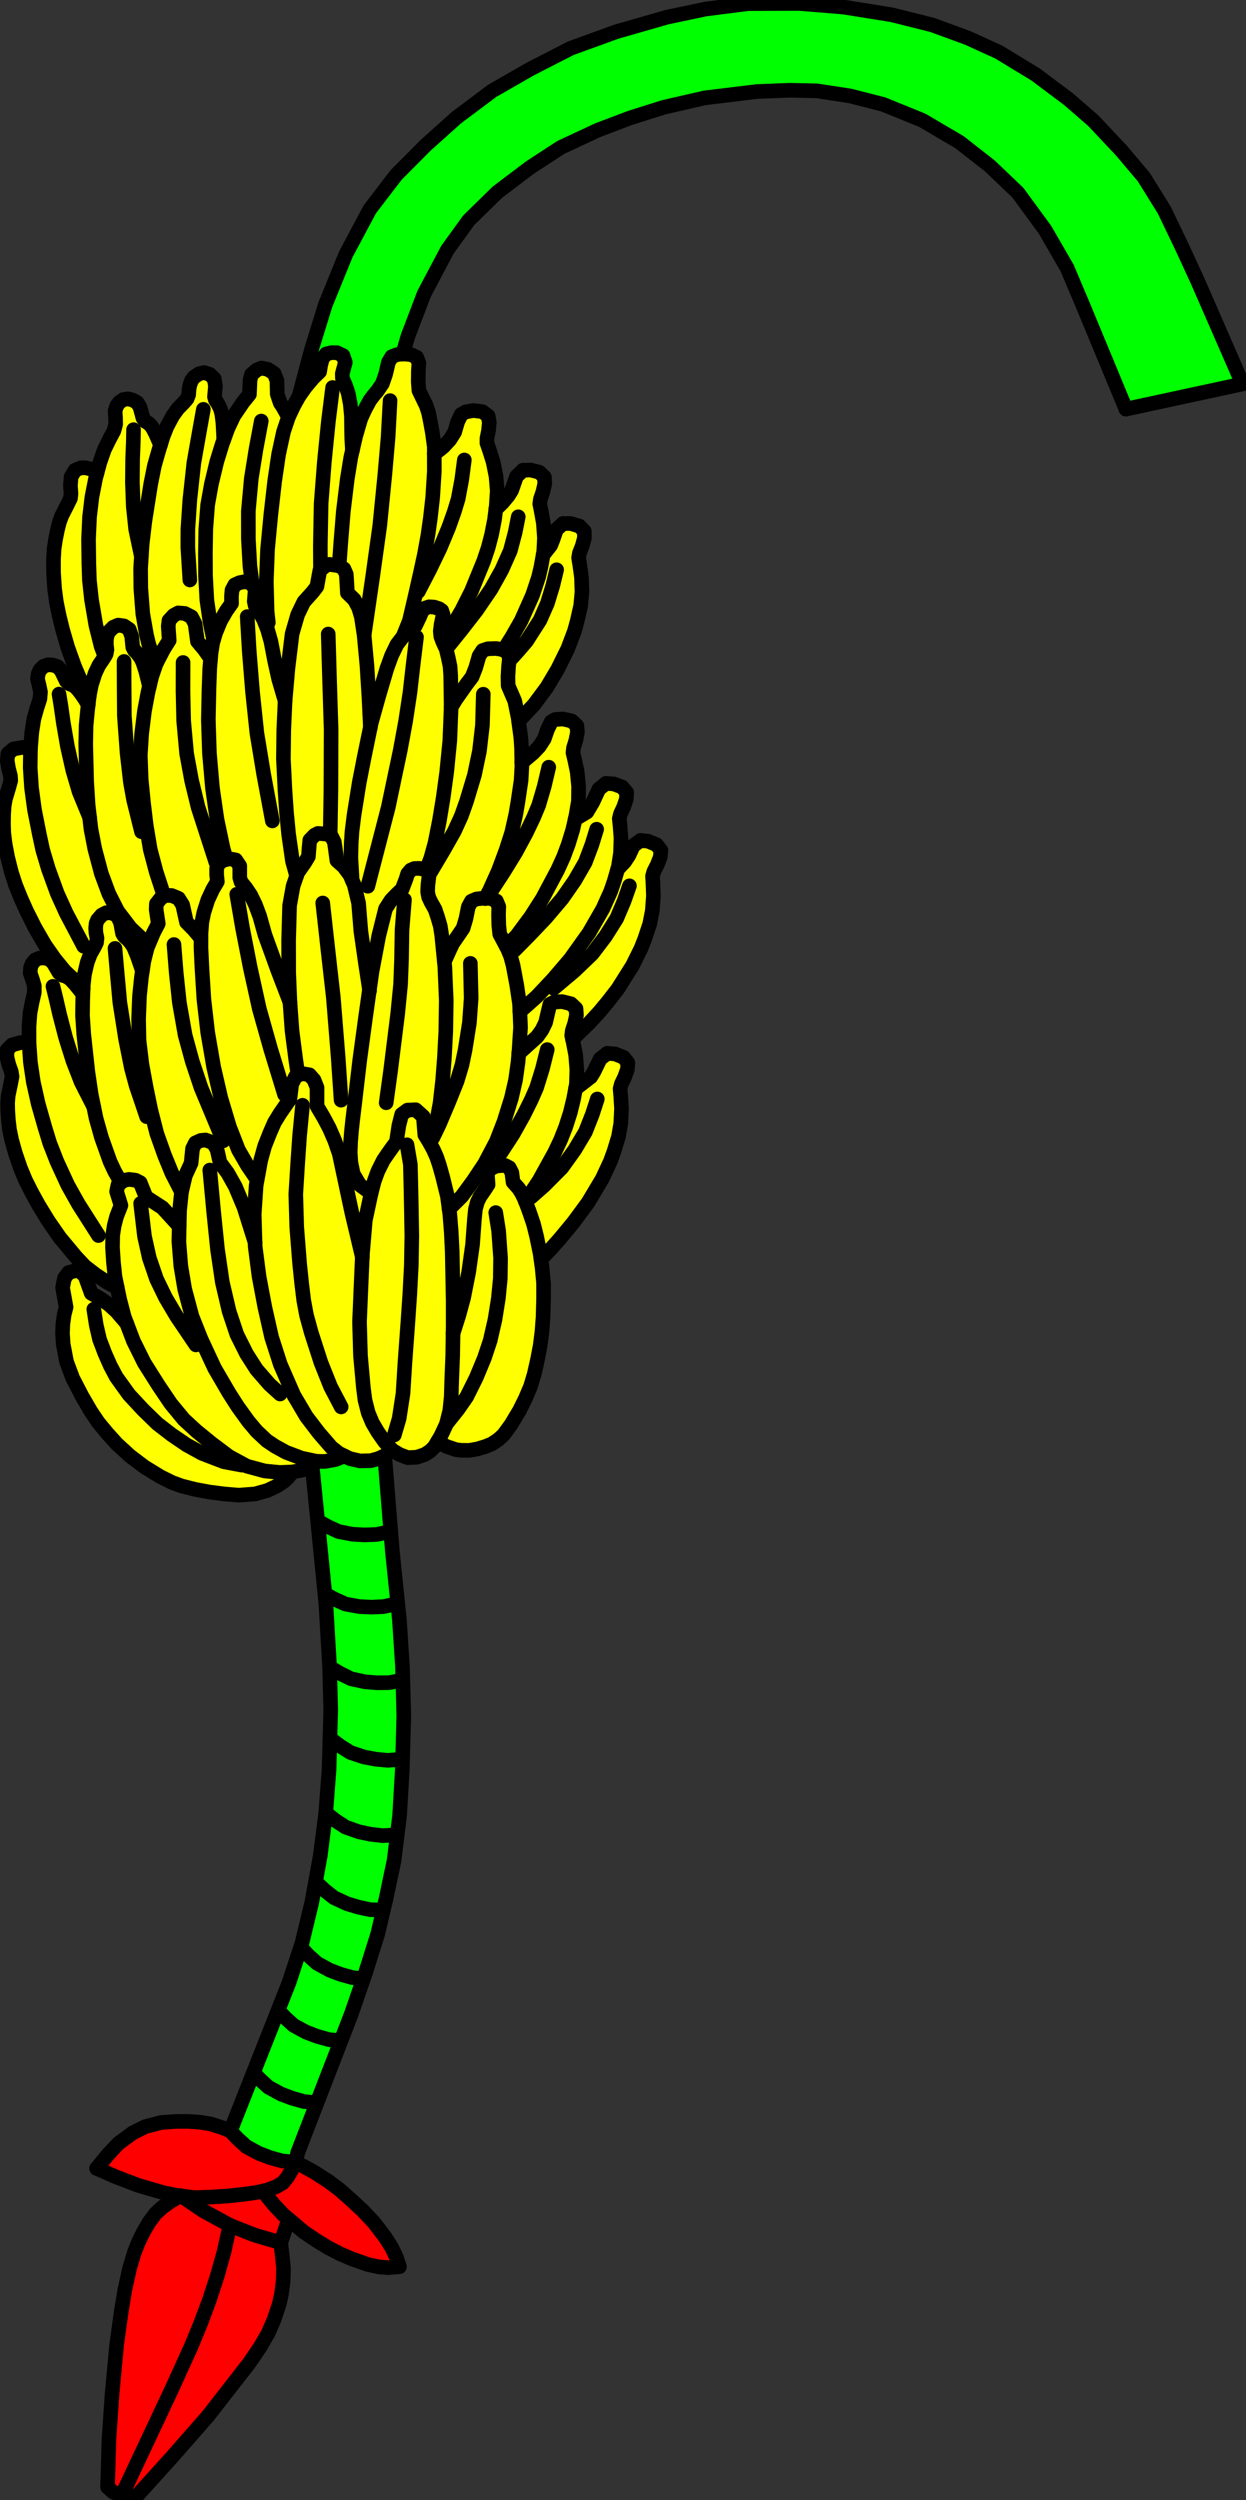 <?xml version="1.0" encoding="UTF-8" standalone="no"?>
<svg
   xmlns:dc="http://purl.org/dc/elements/1.1/"
   xmlns:cc="http://creativecommons.org/ns#"
   xmlns:rdf="http://www.w3.org/1999/02/22-rdf-syntax-ns#"
   xmlns:svg="http://www.w3.org/2000/svg"
   xmlns="http://www.w3.org/2000/svg"
   id="svg13746"
   version="1.1"
   viewBox="0 0 32.252 64.677"
   style="clip-rule:evenodd;fill-rule:evenodd;image-rendering:optimizeQuality;shape-rendering:geometricPrecision;text-rendering:geometricPrecision"
   height="64.677"
   width="32.252"
   xml:space="preserve"><rect x="0" y="0" width="32.252" height="64.677" fill="#333333" stroke="none"/><defs
     id="defs7874"><style
       id="style7872"
       type="text/css"><![CDATA[
    .str5 {stroke:black;stroke-width:0.076}
    .str1 {stroke:black;stroke-width:0.076}
    .str0 {stroke:black;stroke-width:0.18;stroke-linecap:round;stroke-linejoin:round}
    .str2 {stroke:black;stroke-width:0.25;stroke-linecap:round;stroke-linejoin:round}
    .str3 {stroke:#996633;stroke-width:2}
    .str4 {stroke:#996633;stroke-width:2;stroke-linecap:round;stroke-linejoin:round}
    .fil3 {fill:none}
    .fil1 {fill:#007840}
    .fil4 {fill:#86B35A}
    .fil2 {fill:#CC3300}
    .fil0 {fill:#EAC102}
   ]]></style></defs><g
     transform="translate(-50.236,-79.173)"
     id="bananas"><g
       id="_90834176"><polygon
         style="fill:#eac102;stroke-width:0.378"
         points="61.879,110.58 61.861,110.45 61.816,110.12 61.692,109.61 61.611,109.32 61.537,109.1 61.452,108.91 61.363,108.74 61.343,108.71 61.231,108.53 61.195,108.06 60.995,107.88 60.784,107.89 60.634,108 60.56,108.29 60.497,108.71 60.379,108.87 60.264,109.03 60.157,109.19 60.017,109.47 59.925,109.72 59.842,110.04 59.692,110.74 59.617,111.62 59.614,111.69 59.577,112.54 59.542,113.37 59.567,114.24 59.642,115.07 59.684,115.39 59.767,115.72 59.876,115.98 60.017,116.22 60.194,116.47 60.381,116.68 60.392,116.69 60.577,116.8 60.785,116.88 61.022,116.87 61.231,116.8 61.37,116.71 61.48,116.6 61.562,116.47 61.643,116.33 61.792,116.01 61.879,115.66 61.916,115.3 61.928,114.86 61.954,114.24 61.963,113.67 61.966,113.47 61.966,112.81 61.941,111.54 61.916,111.04 "
         class="fil0"
         id="_90970784" /><path
         style="fill:#ffff00;stroke-width:0.378"
         d="m 59.615,111.69 z m -0.04,0.85 0.04,-0.85 v 0 l -0.272,-1.15 -0.324,-1.52 -0.117,-0.34 -0.14,-0.32 -0.15,-0.28 -0.169,-0.29 v -0.48 l -0.08,-0.2 -0.118,-0.13 h -0.198 -0.1 -0.06 l -0.1,0.2 -0.05,0.39 -0.258,0.37 -0.141,0.23 -0.124,0.28 -0.13,0.33 -0.1,0.36 -0.121,0.66 -0.05,0.75 0.02,0.72 v 0.11 l 0.101,0.77 0.15,0.8 0.175,0.78 0.224,0.7 0.351,0.8 0.325,0.55 0.325,0.42 0.325,0.38 0.192,0.15 0.139,0.1 0.139,0.1 0.265,0.1 h 0.283 l 0.197,-0.1 0.162,-0.1 0.187,-0.15 -0.187,-0.21 -0.177,-0.25 -0.141,-0.24 -0.108,-0.26 -0.08,-0.33 -0.04,-0.32 -0.08,-0.83 -0.02,-0.87 z"
         class="fil0"
         id="_90969856" /><polygon
         style="fill:#ffff00;stroke-width:0.378"
         points="56.328,109.87 56.131,109.52 55.93,109.25 55.855,108.91 55.755,108.74 55.556,108.66 55.432,108.67 55.295,108.74 55.22,108.89 55.183,109.26 55.034,109.58 54.934,110.01 54.884,110.49 54.875,110.89 54.866,111.29 54.916,111.92 55.016,112.52 55.206,113.22 55.441,113.82 55.791,114.57 56.166,115.21 56.395,115.57 56.667,115.94 56.88,116.2 57.141,116.44 57.363,116.59 57.642,116.74 58.042,116.89 58.431,116.98 58.652,116.98 58.925,116.93 59.148,116.84 59.008,116.77 58.817,116.62 58.492,116.24 58.167,115.82 57.842,115.27 57.491,114.47 57.267,113.77 57.092,112.99 56.942,112.19 56.841,111.42 56.838,111.31 56.552,110.4 "
         class="fil0"
         id="_90969064" /><polygon
         style="fill:#ffff00;stroke-width:0.378"
         points="54.866,111.29 54.875,110.89 54.441,110.42 54.015,110.14 53.866,109.77 53.746,109.7 53.577,109.68 53.441,109.71 53.366,109.76 53.291,109.82 53.255,109.99 53.366,110.36 53.255,110.64 53.192,110.88 53.155,111.13 53.148,111.44 53.172,111.81 53.211,112.19 53.272,112.49 53.332,112.78 53.453,113.24 53.514,113.4 53.69,113.86 53.969,114.43 54.337,115.01 54.657,115.48 54.997,115.89 55.32,116.19 55.718,116.52 56.166,116.85 56.627,117.1 57.087,117.22 57.477,117.26 57.809,117.25 58.071,117.2 58.294,117.1 58.315,117.08 58.431,116.98 58.042,116.89 57.642,116.74 57.363,116.59 57.141,116.44 56.88,116.2 56.667,115.94 56.395,115.57 56.166,115.21 55.791,114.57 55.441,113.82 55.206,113.22 55.016,112.52 54.916,111.92 "
         class="fil0"
         id="_90968272" /><polygon
         style="fill:#ffff00;stroke-width:0.378"
         points="53.69,113.86 53.514,113.4 53.25,113.1 53.062,112.92 52.839,112.77 52.597,112.63 52.434,112.17 52.262,112.03 52.013,112.09 51.904,112.24 51.856,112.48 51.947,112.99 51.897,113.18 51.863,113.43 51.854,113.67 51.873,113.94 51.959,114.4 52.119,114.83 52.36,115.29 52.587,115.68 52.785,115.98 53.01,116.25 53.26,116.53 53.606,116.84 53.978,117.12 54.396,117.38 54.693,117.52 54.936,117.61 55.283,117.7 55.65,117.77 56.046,117.82 56.418,117.85 56.839,117.82 57.162,117.73 57.406,117.61 57.589,117.49 57.683,117.4 57.809,117.25 57.477,117.26 57.087,117.22 56.627,117.1 56.166,116.85 55.718,116.52 55.32,116.19 54.997,115.89 54.657,115.48 54.337,115.01 53.969,114.43 "
         class="fil0"
         id="_90966888" /><polygon
         style="fill:#ffff00;stroke-width:0.378"
         points="64.293,113.24 64.306,112.77 64.306,112.37 64.269,111.97 64.237,111.75 64.219,111.61 64.126,111.16 64.046,110.84 63.935,110.51 63.861,110.31 63.832,110.24 63.804,110.17 63.734,110.03 63.663,109.92 63.516,109.75 63.485,109.51 63.419,109.38 63.309,109.32 63.184,109.33 63.072,109.34 62.924,109.41 62.849,109.53 62.87,109.82 62.766,109.98 62.658,110.13 62.593,110.27 62.542,110.45 62.518,110.69 62.468,111.37 62.368,112.08 62.236,112.75 62.111,113.21 61.963,113.67 61.954,114.24 61.928,114.86 61.916,115.3 61.879,115.66 61.792,116.01 61.643,116.33 61.562,116.47 61.792,116.59 62.038,116.67 62.181,116.69 62.384,116.69 62.589,116.66 62.797,116.59 62.961,116.53 63.129,116.42 63.269,116.29 63.465,116.02 63.684,115.66 63.833,115.36 63.97,115.03 64.064,114.72 64.153,114.32 64.219,113.98 64.264,113.61 "
         class="fil0"
         id="_90966096" /><polygon
         style="fill:#ffff00;stroke-width:0.378"
         points="66.247,108.57 66.304,108.23 66.323,107.85 66.304,107.53 66.287,107.34 66.318,107.22 66.407,107.03 66.476,106.84 66.489,106.66 66.373,106.52 66.152,106.44 65.955,106.42 65.772,106.56 65.607,106.9 65.529,107.03 65.133,107.34 65.086,107.59 64.998,107.95 64.879,108.32 64.75,108.65 64.594,108.98 64.188,109.72 64.067,109.9 63.832,110.24 63.861,110.31 63.935,110.51 64.046,110.84 64.126,111.16 64.219,111.61 64.237,111.75 64.489,111.48 64.718,111.23 65.077,110.8 65.46,110.28 65.827,109.66 66.034,109.22 66.126,108.96 "
         class="fil0"
         id="_90965304" /><polygon
         style="fill:#ffff00;stroke-width:0.378"
         points="65.133,107.34 65.156,107.22 65.167,106.84 65.136,106.46 65.076,106.15 65.055,106.05 65.035,105.96 65.049,105.83 65.112,105.64 65.157,105.44 65.147,105.27 65.013,105.14 64.784,105.08 64.587,105.09 64.469,105.15 64.419,105.36 64.359,105.62 64.264,105.82 64.141,105.99 63.665,106.42 63.646,106.64 63.581,107.11 63.474,107.58 63.281,108.19 63.083,108.7 62.778,109.28 62.483,109.72 62.19,110.12 61.861,110.45 61.879,110.58 61.916,111.04 61.941,111.54 61.966,112.81 61.966,113.47 61.963,113.67 62.111,113.21 62.236,112.75 62.368,112.08 62.468,111.37 62.518,110.69 62.542,110.45 62.593,110.27 62.658,110.13 62.766,109.98 62.87,109.82 62.849,109.53 62.924,109.41 63.072,109.34 63.184,109.33 63.309,109.32 63.419,109.38 63.485,109.51 63.516,109.75 63.663,109.92 63.734,110.03 63.804,110.17 63.832,110.24 64.067,109.9 64.188,109.72 64.594,108.98 64.75,108.65 64.879,108.32 64.998,107.95 65.086,107.59 "
         class="fil0"
         id="_90964512" /><polygon
         style="fill:#ffff00;stroke-width:0.378"
         points="63.665,106.42 63.672,106.32 63.71,105.75 63.693,105.34 63.685,105.15 63.61,104.65 63.516,104.14 63.453,103.91 63.374,103.72 63.34,103.65 63.172,103.34 63.147,103.11 63.14,102.84 63.147,102.63 63.085,102.48 62.943,102.42 62.801,102.41 62.777,102.41 62.567,102.43 62.438,102.48 62.358,102.63 62.295,102.94 62.222,103.19 62.1,103.37 61.957,103.57 61.864,103.77 61.738,104.05 61.75,104.18 61.787,105.05 61.775,105.86 61.74,106.52 61.693,107.12 61.625,107.71 61.551,108.11 61.363,108.74 61.452,108.91 61.537,109.1 61.611,109.32 61.692,109.61 61.816,110.12 61.861,110.45 62.19,110.12 62.483,109.72 62.778,109.28 63.083,108.7 63.281,108.19 63.474,107.58 63.581,107.11 63.646,106.64 "
         class="fil0"
         id="_90963712" /><path
         style="fill:#ffff00;stroke-width:0.378"
         d="m 61.343,108.71 h 0.02 z m -1.729,2.98 z m 2.079,-4.57 0.05,-0.6 0.03,-0.66 0.01,-0.81 -0.04,-0.87 -0.01,-0.13 -0.07,-0.69 -0.04,-0.23 -0.07,-0.23 -0.07,-0.2 -0.106,-0.19 -0.06,-0.13 -0.02,-0.13 v -0.18 l 0.03,-0.26 -0.04,-0.1 h -0.03 -0.04 -0.135 -0.127 -0.09 l -0.08,0.1 -0.04,0.13 -0.1,0.26 -0.149,0.14 -0.141,0.15 -0.14,0.22 -0.176,0.7 -0.175,0.93 -0.07,0.46 -0.1,0.7 -0.154,1.13 -0.132,1.13 -0.05,0.42 -0.03,0.28 -0.02,0.29 -0.01,0.27 0.02,0.26 0.06,0.29 0.165,0.28 0.298,0.22 -0.15,0.7 -0.08,0.88 v 0.1 0 l -0.04,0.85 -0.03,0.83 0.02,0.87 0.08,0.83 0.04,0.32 0.08,0.33 0.109,0.26 0.141,0.24 0.177,0.25 0.187,0.21 h 0.01 l 0.185,0.11 0.208,0.1 h 0.237 l 0.209,-0.1 0.139,-0.1 0.11,-0.11 0.08,-0.13 0.08,-0.14 0.149,-0.32 0.09,-0.35 0.04,-0.36 0.01,-0.44 0.03,-0.62 v -0.57 -0.2 -0.66 l -0.02,-1.27 -0.03,-0.5 -0.04,-0.46 -0.02,-0.13 -0.04,-0.33 -0.124,-0.51 -0.08,-0.29 -0.07,-0.22 -0.09,-0.19 -0.09,-0.17 0.188,-0.63 0.07,-0.4 z"
         class="fil0"
         id="_90962920" /><polygon
         style="fill:#ffff00;stroke-width:0.378"
         points="59.518,102.54 59.407,102.07 59.351,101.94 59.297,101.81 59.135,101.59 58.957,101.43 58.91,101.1 58.889,100.95 58.822,100.82 58.702,100.75 58.468,100.73 58.379,100.78 58.255,100.91 58.24,101.07 58.219,101.33 58.13,101.48 57.942,101.75 57.913,101.83 57.822,102.09 57.732,102.6 57.707,103.5 57.71,104.34 57.741,105.1 57.795,105.84 57.894,106.6 57.951,106.99 58.049,106.94 58.247,106.98 58.365,107.11 58.442,107.31 58.442,107.79 58.611,108.08 58.761,108.36 58.901,108.68 59.018,109.02 59.342,110.54 59.614,111.69 59.617,111.62 59.692,110.74 59.842,110.04 59.544,109.82 59.38,109.54 59.317,109.25 59.301,108.99 59.311,108.72 59.334,108.43 59.364,108.15 59.415,107.73 59.547,106.6 59.701,105.47 59.799,104.77 59.693,104.08 59.577,103.26 "
         class="fil0"
         id="_90961504" /><polygon
         style="fill:#ffff00;stroke-width:0.378"
         points="57.094,103.36 56.957,102.87 56.845,102.57 56.726,102.33 56.601,102.14 56.475,101.99 56.442,101.88 56.442,101.57 56.336,101.42 56.164,101.39 56.095,101.41 56.028,101.42 55.906,101.49 55.843,101.63 55.843,101.8 55.862,101.98 55.741,102.18 55.615,102.45 55.514,102.77 55.461,103.03 55.439,103.32 55.439,103.44 55.253,103.22 55.063,103.03 54.963,102.58 54.858,102.41 54.678,102.34 54.506,102.34 54.396,102.41 54.284,102.55 54.277,102.7 54.333,103.07 54.208,103.31 54.046,103.69 53.959,104.04 53.922,104.28 53.896,104.45 53.847,104.94 53.824,105.53 53.835,106.08 53.91,106.7 54.021,107.31 54.139,107.89 54.296,108.5 54.494,109.06 54.683,109.52 54.934,110.01 55.034,109.58 55.183,109.26 55.22,108.89 55.295,108.74 55.432,108.67 55.556,108.66 55.755,108.74 55.855,108.91 55.93,109.25 56.131,109.52 56.328,109.87 56.552,110.4 56.838,111.31 56.817,110.59 56.866,109.84 56.987,109.18 57.087,108.82 57.216,108.49 57.34,108.21 57.481,107.98 57.739,107.61 57.787,107.22 57.886,107.02 57.951,106.99 57.894,106.6 57.795,105.84 57.741,105.1 57.418,104.25 "
         class="fil0"
         id="_90956784" /><polygon
         style="fill:#ffff00;stroke-width:0.378"
         points="53.835,106.08 53.824,105.53 53.847,104.94 53.896,104.45 53.922,104.29 53.788,103.9 53.7,103.69 53.647,103.59 53.586,103.52 53.527,103.46 53.453,103.4 53.407,103.32 53.357,103.04 53.279,102.87 53.138,102.79 52.983,102.78 52.864,102.85 52.76,102.97 52.723,103.06 52.711,103.18 52.72,103.3 52.747,103.44 52.735,103.56 52.677,103.67 52.572,103.86 52.493,104.07 52.421,104.38 52.391,104.66 52.388,104.74 52.383,104.89 52.377,105.06 52.373,105.45 52.404,105.92 52.509,106.89 52.599,107.49 52.66,107.8 52.723,108.1 52.862,108.6 53.084,109.22 53.203,109.47 53.366,109.76 53.441,109.71 53.577,109.68 53.746,109.7 53.866,109.77 54.015,110.14 54.441,110.42 54.875,110.89 54.884,110.49 54.934,110.01 54.683,109.52 54.494,109.06 54.296,108.5 54.139,107.89 54.021,107.31 53.91,106.7 "
         class="fil0"
         id="_90958752" /><polygon
         style="fill:#ffff00;stroke-width:0.378"
         points="52.509,106.89 52.404,105.92 52.373,105.45 52.377,105.06 52.383,104.89 52.289,104.77 52.183,104.64 52.074,104.52 52.014,104.47 51.932,104.42 51.851,104.41 51.764,104.33 51.614,104.08 51.513,103.98 51.378,103.95 51.26,103.96 51.148,104 51.067,104.1 51.028,104.2 51.017,104.34 51.077,104.52 51.124,104.67 51.124,104.85 51.067,105.1 51.011,105.39 50.987,105.73 50.988,106.16 50.775,106.14 50.548,106.2 50.419,106.33 50.413,106.51 50.462,106.71 50.53,106.9 50.548,107.02 50.511,107.22 50.447,107.52 50.433,107.7 50.437,107.91 50.455,108.16 50.482,108.39 50.538,108.66 50.631,109 50.763,109.38 50.895,109.7 51.063,110.03 51.24,110.35 51.488,110.76 51.784,111.19 52.199,111.68 52.429,111.93 52.709,112.14 53.02,112.35 53.272,112.49 53.211,112.19 53.172,111.81 53.148,111.44 53.155,111.13 53.192,110.88 53.255,110.64 53.366,110.36 53.255,109.99 53.291,109.82 53.366,109.77 53.203,109.47 53.084,109.22 52.862,108.6 52.723,108.1 52.66,107.8 52.599,107.49 "
         class="fil0"
         id="_90958080" /><polygon
         style="fill:#eac102;stroke-width:0.378"
         points="50.423,98.839 50.455,99.046 50.506,99.242 50.514,99.367 50.462,99.553 50.372,99.856 50.343,100.03 50.33,100.24 50.326,100.49 50.334,100.73 50.367,101 50.432,101.34 50.531,101.74 50.637,102.06 50.775,102.41 50.926,102.74 51.139,103.17 51.399,103.62 51.649,103.98 51.914,104.3 52.388,104.74 52.391,104.66 52.421,104.38 52.493,104.07 52.572,103.86 52.677,103.67 52.735,103.56 52.747,103.44 52.72,103.3 52.711,103.18 52.723,103.06 52.76,102.97 52.864,102.85 52.983,102.78 53.138,102.79 53.279,102.87 53.357,103.04 53.407,103.32 53.453,103.4 53.527,103.46 53.586,103.52 53.647,103.59 53.7,103.69 53.788,103.9 53.922,104.28 53.959,104.04 54.046,103.69 54.208,103.31 54.333,103.07 54.277,102.7 54.284,102.55 54.396,102.41 54.506,102.34 54.678,102.34 54.858,102.41 54.963,102.58 55.063,103.03 55.253,103.22 55.439,103.44 55.439,103.32 55.461,103.03 55.514,102.77 55.615,102.45 55.741,102.18 55.862,101.98 55.843,101.8 55.843,101.63 55.906,101.49 56.028,101.42 56.095,101.41 56.013,101.13 55.852,100.36 55.735,99.552 55.656,98.654 55.629,97.79 55.647,96.992 55.665,96.469 55.687,96.207 55.519,95.971 55.348,95.765 55.285,95.308 55.193,95.13 55.021,95.042 54.849,95.028 54.732,95.092 54.609,95.224 54.591,95.371 54.616,95.738 54.471,95.967 54.288,96.317 54.278,96.339 54.162,96.68 54.105,96.92 54.004,96.522 53.933,96.304 53.886,96.209 53.834,96.129 53.78,96.062 53.712,95.993 53.671,95.913 53.645,95.636 53.581,95.456 53.448,95.365 53.294,95.344 53.171,95.398 53.056,95.512 53.012,95.601 52.99,95.718 52.987,95.838 53.005,95.982 52.983,96.093 52.948,96.15 52.915,96.206 52.795,96.384 52.699,96.587 52.601,96.891 52.547,97.164 52.545,97.18 52.519,97.406 52.438,97.265 52.341,97.125 52.244,96.998 52.188,96.943 52.111,96.891 52.032,96.864 51.95,96.789 51.822,96.523 51.729,96.419 51.597,96.375 51.48,96.37 51.364,96.408 51.274,96.499 51.228,96.592 51.206,96.732 51.251,96.915 51.283,97.074 51.27,97.248 51.192,97.49 51.113,97.772 51.059,98.118 51.025,98.538 50.815,98.507 50.582,98.55 50.443,98.667 "
         class="fil0"
         id="_90955904" /><polygon
         style="fill:#ffff00;stroke-width:0.378"
         points="57.572,98.804 57.58,98.062 57.615,97.306 57.448,96.736 57.344,96.26 57.247,95.764 57.161,95.458 57.063,95.204 56.954,95.008 56.841,94.843 56.817,94.728 56.841,94.426 56.768,94.295 56.75,94.264 56.581,94.218 56.443,94.244 56.314,94.301 56.241,94.436 56.227,94.604 56.23,94.783 56.093,94.976 55.944,95.237 55.817,95.545 55.765,95.72 55.743,95.793 55.697,96.084 55.687,96.207 55.665,96.469 55.647,96.992 55.629,97.79 55.656,98.654 55.735,99.552 55.852,100.36 56.013,101.13 56.095,101.41 56.164,101.39 56.336,101.42 56.442,101.57 56.442,101.88 56.475,101.99 56.601,102.14 56.726,102.33 56.845,102.57 56.957,102.87 57.094,103.36 57.418,104.25 57.741,105.1 57.71,104.34 57.707,103.5 57.732,102.6 57.822,102.09 57.913,101.83 57.808,101.45 57.707,100.75 57.653,100.19 57.61,99.573 "
         class="fil0"
         id="_90955112" /><polygon
         style="fill:#eac102;stroke-width:0.378"
         points="59.786,97.21 59.734,96.385 59.661,95.601 59.589,95.133 59.519,94.894 59.406,94.683 59.227,94.511 59.209,94.172 59.199,94.028 59.138,93.888 59.014,93.811 58.763,93.771 58.663,93.808 58.53,93.915 58.517,93.927 58.484,94.091 58.438,94.346 58.33,94.487 58.101,94.742 57.941,95.073 57.797,95.571 57.689,96.46 57.615,97.306 57.58,98.062 57.572,98.804 57.61,99.573 57.653,100.19 57.707,100.75 57.808,101.45 57.913,101.83 57.942,101.75 58.13,101.48 58.219,101.33 58.24,101.07 58.255,100.91 58.379,100.78 58.468,100.73 58.702,100.75 58.822,100.82 58.889,100.95 58.91,101.1 58.957,101.43 59.135,101.59 59.297,101.81 59.351,101.94 59.318,101.36 59.327,100.99 59.348,100.69 59.401,100.25 59.535,99.414 59.661,98.771 59.823,97.985 "
         class="fil0"
         id="_90954320" /><polygon
         style="fill:#ffff00;stroke-width:0.378"
         points="61.902,96.645 61.884,96.408 61.837,96.175 61.786,95.967 61.697,95.773 61.646,95.637 61.632,95.503 61.653,95.325 61.707,95.076 61.671,94.968 61.601,94.919 61.469,94.877 61.343,94.87 61.245,94.903 61.155,94.992 61.102,95.124 60.981,95.375 60.822,95.503 60.668,95.638 60.51,95.846 60.372,96.131 60.25,96.466 60.047,97.153 59.846,97.871 59.823,97.985 59.661,98.771 59.535,99.414 59.401,100.25 59.348,100.69 59.327,100.99 59.318,101.36 59.351,101.94 59.407,102.07 59.518,102.54 59.577,103.26 59.693,104.08 59.799,104.77 59.865,104.31 60.04,103.38 60.216,102.68 60.356,102.46 60.497,102.31 60.646,102.17 60.744,101.91 60.787,101.78 60.869,101.68 60.963,101.64 61.09,101.64 61.225,101.67 61.266,101.69 61.388,101.37 61.495,100.98 61.611,100.4 61.709,99.802 61.799,99.142 61.879,98.337 61.915,97.466 "
         class="fil0"
         id="_90953528" /><polygon
         style="fill:#ffff00;stroke-width:0.378"
         points="63.746,98.993 63.744,98.899 63.736,98.535 63.718,98.257 63.66,97.825 63.649,97.739 63.559,97.308 63.389,96.909 63.384,96.68 63.401,96.409 63.417,96.266 63.423,96.201 63.375,96.049 63.27,95.992 63.238,95.975 63.074,95.948 62.862,95.956 62.729,96.001 62.637,96.142 62.55,96.444 62.456,96.682 62.316,96.867 62.032,97.27 61.915,97.466 61.879,98.337 61.799,99.142 61.709,99.802 61.611,100.4 61.495,100.98 61.388,101.37 61.266,101.69 61.3,101.71 61.343,101.81 61.312,102.07 61.304,102.25 61.33,102.38 61.391,102.51 61.497,102.7 61.565,102.9 61.632,103.13 61.669,103.36 61.738,104.05 61.864,103.77 61.957,103.57 62.1,103.37 62.222,103.19 62.295,102.94 62.358,102.63 62.438,102.48 62.567,102.43 62.777,102.41 62.801,102.41 62.908,102.21 63.139,101.69 63.338,101.16 63.482,100.7 63.586,100.25 63.641,99.924 63.725,99.357 "
         class="fil0"
         id="_90952736" /><polygon
         style="fill:#ffff00;stroke-width:0.378"
         points="65.144,100.28 65.208,99.897 65.213,99.522 65.176,99.144 65.112,98.833 65.068,98.644 65.081,98.519 65.14,98.326 65.182,98.12 65.169,97.948 65.035,97.823 64.805,97.772 64.606,97.786 64.505,97.843 64.407,98.046 64.324,98.286 64.194,98.484 64.034,98.653 63.744,98.899 63.746,98.993 63.725,99.357 63.641,99.924 63.586,100.25 63.482,100.7 63.338,101.16 63.139,101.69 62.908,102.21 62.801,102.41 62.943,102.42 63.085,102.48 63.147,102.63 63.14,102.84 63.147,103.11 63.172,103.34 63.34,103.65 63.606,103.39 63.978,102.88 64.277,102.41 64.674,101.67 64.824,101.34 64.947,101.01 65.061,100.64 65.124,100.36 "
         class="fil0"
         id="_90951944" /><polygon
         style="fill:#ffff00;stroke-width:0.378"
         points="66.224,101.66 66.244,101.59 66.298,101.24 66.31,100.86 66.286,100.54 66.266,100.35 66.296,100.23 66.38,100.04 66.447,99.846 66.458,99.674 66.34,99.533 66.118,99.451 65.921,99.439 65.74,99.582 65.58,99.925 65.427,100.18 65.124,100.36 65.061,100.64 64.947,101.01 64.824,101.34 64.674,101.67 64.277,102.41 63.978,102.88 63.606,103.39 63.34,103.65 63.374,103.72 63.453,103.91 63.516,104.14 63.61,104.65 63.685,105.15 63.693,105.34 64.127,104.95 64.548,104.51 64.995,103.99 65.484,103.3 65.841,102.68 66.042,102.23 66.13,101.98 "
         class="fil0"
         id="_90950656" /><polygon
         style="fill:#ffff00;stroke-width:0.378"
         points="67.054,103.07 67.121,102.73 67.149,102.35 67.138,102.03 67.126,101.84 67.16,101.72 67.252,101.54 67.327,101.34 67.344,101.17 67.232,101.03 67.014,100.94 66.817,100.92 66.63,101.05 66.517,101.3 66.407,101.47 66.224,101.66 66.13,101.98 66.042,102.23 65.841,102.68 65.484,103.3 64.995,103.99 64.548,104.51 64.127,104.95 63.693,105.34 63.71,105.75 63.672,106.32 63.665,106.42 64.141,105.99 64.264,105.82 64.359,105.62 64.419,105.36 64.469,105.15 64.587,105.09 64.784,105.08 65.013,105.14 65.147,105.27 65.157,105.44 65.112,105.64 65.049,105.83 65.035,105.96 65.055,106.05 65.495,105.63 65.754,105.35 65.968,105.09 66.226,104.76 66.608,104.15 66.826,103.71 66.925,103.46 "
         class="fil0"
         id="_90949152" /><polygon
         style="fill:#ffff00;stroke-width:0.378"
         points="65.267,94.838 65.299,94.49 65.287,94.112 65.245,93.794 65.213,93.603 65.234,93.479 65.308,93.29 65.362,93.089 65.361,92.916 65.235,92.783 65.01,92.715 64.811,92.716 64.64,92.869 64.552,93.125 64.489,93.28 64.295,93.529 64.237,93.843 64.174,94.107 64.02,94.572 63.728,95.226 63.482,95.657 63.27,95.992 63.375,96.049 63.423,96.201 63.417,96.266 63.401,96.409 63.384,96.68 63.389,96.909 63.559,97.308 63.649,97.739 63.66,97.825 64.055,97.406 64.391,96.955 64.666,96.491 64.933,95.956 65.105,95.498 65.177,95.237 "
         class="fil0"
         id="_90942656" /><polygon
         style="fill:#ffff00;stroke-width:0.378"
         points="64.237,93.843 64.295,93.529 64.31,93.442 64.328,93.093 64.302,92.715 64.245,92.401 64.207,92.209 64.224,92.086 64.289,91.894 64.337,91.69 64.328,91.517 64.197,91.39 63.968,91.33 63.77,91.339 63.605,91.499 63.481,91.857 63.393,91.996 63.241,92.179 63.07,92.345 63.082,92.251 63.107,91.867 63.075,91.495 62.999,91.12 62.905,90.818 62.84,90.634 62.842,90.509 62.882,90.31 62.902,90.102 62.871,89.932 62.724,89.822 62.49,89.793 62.295,89.827 62.174,89.894 62.081,90.089 62.003,90.353 61.88,90.548 61.722,90.721 61.623,90.802 61.477,90.915 61.478,91.369 61.436,92.039 61.375,92.572 61.313,93.016 61.222,93.519 61.118,93.991 60.982,94.595 60.832,95.234 60.668,95.638 60.822,95.503 60.981,95.375 61.102,95.124 61.155,94.992 61.245,94.903 61.343,94.87 61.469,94.877 61.601,94.919 61.671,94.968 61.707,95.076 61.653,95.325 61.632,95.503 61.646,95.637 61.697,95.773 61.786,95.967 61.837,96.175 61.884,96.408 61.902,96.645 61.915,97.466 62.032,97.27 62.316,96.867 62.456,96.682 62.55,96.444 62.637,96.142 62.729,96.001 62.862,95.956 63.074,95.948 63.238,95.975 63.27,95.992 63.482,95.657 63.728,95.226 64.02,94.572 64.174,94.107 "
         class="fil0"
         id="_90942480" /><polygon
         style="fill:#ffff00;stroke-width:0.378"
         points="61.478,91.369 61.477,90.915 61.476,90.727 61.425,90.348 61.377,90.092 61.328,89.851 61.268,89.664 61.177,89.478 61.078,89.275 61.062,89.047 61.065,88.775 61.079,88.567 61.023,88.417 60.883,88.35 60.717,88.332 60.659,88.332 60.609,88.332 60.506,88.349 60.375,88.4 60.29,88.545 60.218,88.85 60.135,89.094 60.005,89.284 59.917,89.387 59.811,89.528 59.686,89.758 59.573,90.007 59.442,90.455 59.358,90.823 59.315,91.01 59.223,91.573 59.123,92.405 59.06,93.175 59.014,93.811 59.138,93.888 59.199,94.028 59.209,94.172 59.227,94.511 59.406,94.683 59.519,94.894 59.589,95.133 59.661,95.601 59.734,96.385 59.786,97.21 59.823,97.985 59.846,97.871 60.047,97.153 60.25,96.466 60.372,96.131 60.51,95.846 60.668,95.638 60.832,95.234 60.982,94.595 61.118,93.991 61.222,93.519 61.313,93.016 61.375,92.572 61.436,92.039 "
         class="fil0"
         id="_90941704" /><path
         style="fill:#ffff00;stroke-width:0.378"
         d="m 58.517,93.927 0.01,-0.01 z m 0.498,-0.116 0.05,-0.636 0.06,-0.77 0.1,-0.832 0.09,-0.563 0.04,-0.185 -0.02,-0.291 v -0.246 -0.351 l -0.03,-0.318 -0.05,-0.267 -0.07,-0.212 -0.08,-0.183 v -0.118 l 0.08,-0.292 -0.06,-0.176 -0.158,-0.07 h -0.141 l -0.138,0.03 -0.09,0.121 -0.04,0.16 -0.03,0.178 -0.17,0.165 -0.194,0.23 -0.17,0.241 -0.136,0.248 -0.136,0.289 -0.14,-0.253 -0.08,-0.113 -0.08,-0.227 v -0.345 l -0.07,-0.188 -0.162,-0.108 -0.168,-0.03 -0.124,0.05 -0.136,0.118 -0.03,0.144 -0.02,0.368 -0.17,0.211 -0.235,0.346 -0.154,0.325 -0.104,0.29 -0.04,0.102 -0.145,0.465 -0.138,0.577 -0.1,0.543 -0.05,0.625 -0.01,0.62 v 0.585 l 0.03,0.628 0.09,0.588 0.09,0.441 0.05,-0.175 0.127,-0.308 0.149,-0.261 0.138,-0.193 v -0.179 l 0.01,-0.168 0.07,-0.135 0.129,-0.06 0.138,-0.03 0.169,0.05 0.02,0.03 0.07,0.131 -0.02,0.302 0.02,0.115 0.113,0.165 0.109,0.196 0.1,0.254 0.09,0.306 0.1,0.495 0.104,0.477 0.167,0.57 -0.04,0.756 v 0.742 l 0.04,0.769 0.04,0.616 0.05,0.56 0.101,0.7 0.105,0.38 0.03,-0.1 0.188,-0.27 0.09,-0.15 0.02,-0.26 0.02,-0.16 0.124,-0.13 h 0.09 0.233 l 0.12,0.1 0.07,0.14 0.02,0.14 0.05,0.33 0.178,0.16 0.162,0.22 0.05,0.13 -0.03,-0.58 v -0.37 l 0.02,-0.31 0.05,-0.43 0.134,-0.835 0.126,-0.643 0.162,-0.786 -0.04,-0.776 -0.05,-0.824 -0.07,-0.784 -0.07,-0.468 -0.07,-0.239 -0.113,-0.211 -0.179,-0.172 -0.02,-0.339 -0.01,-0.144 -0.06,-0.14 z"
         class="fil0"
         id="_90944240" /><polygon
         style="fill:#ffff00;stroke-width:0.378"
         points="55.709,91.69 55.847,91.113 55.992,90.647 56.029,90.546 56.005,90.097 55.975,89.87 55.946,89.767 55.909,89.68 55.869,89.604 55.812,89.523 55.788,89.439 55.812,89.161 55.782,88.972 55.667,88.858 55.52,88.811 55.389,88.84 55.255,88.933 55.197,89.011 55.153,89.123 55.129,89.241 55.119,89.385 55.078,89.49 54.991,89.59 54.841,89.742 54.709,89.926 54.559,90.207 54.457,90.465 54.389,90.681 54.34,90.844 54.233,91.22 54.138,91.691 53.985,92.654 53.915,93.255 53.896,93.566 53.876,93.876 53.881,94.392 53.932,95.049 54.029,95.601 54.087,95.842 54.172,96.088 54.288,96.317 54.471,95.967 54.616,95.738 54.591,95.371 54.609,95.224 54.732,95.092 54.849,95.028 55.021,95.042 55.193,95.13 55.285,95.308 55.348,95.765 55.519,95.971 55.687,96.207 55.697,96.084 55.743,95.793 55.765,95.721 55.675,95.279 55.589,94.691 55.556,94.062 55.553,93.478 55.563,92.858 55.612,92.233 "
         class="fil0"
         id="_90943448" /><path
         style="fill:#ffff00;stroke-width:0.378"
         d="m 54.278,96.339 0.01,-0.02 z m -0.402,-2.463 0.02,-0.31 0.02,-0.311 0.07,-0.601 0.153,-0.963 0.09,-0.471 0.107,-0.376 0.05,-0.162 -0.06,-0.136 -0.07,-0.157 -0.07,-0.142 -0.04,-0.06 -0.07,-0.07 -0.07,-0.04 -0.07,-0.09 -0.08,-0.285 -0.07,-0.119 -0.121,-0.07 -0.116,-0.03 -0.121,0.02 -0.103,0.07 -0.06,0.08 -0.05,0.133 0.01,0.188 v 0.163 l -0.05,0.168 -0.12,0.224 -0.129,0.263 -0.115,0.33 -0.07,0.272 -0.04,0.136 -0.1,0.488 -0.06,0.515 -0.03,0.572 v 0.635 l 0.01,0.427 0.06,0.509 0.112,0.663 0.136,0.544 0.09,0.255 -0.03,0.06 -0.12,0.178 -0.1,0.203 -0.1,0.304 -0.05,0.273 v 0.02 l -0.03,0.226 -0.08,-0.141 -0.1,-0.14 -0.1,-0.127 -0.06,-0.06 -0.08,-0.05 -0.08,-0.03 -0.08,-0.08 -0.128,-0.266 -0.09,-0.104 -0.132,-0.04 h -0.117 l -0.116,0.04 -0.09,0.09 -0.05,0.09 -0.02,0.14 0.04,0.183 0.03,0.159 -0.01,0.174 -0.08,0.242 -0.08,0.282 -0.05,0.346 -0.04,0.42 -0.21,-0.03 -0.233,0.04 -0.139,0.117 -0.02,0.172 0.03,0.207 0.05,0.196 v 0.125 l -0.05,0.186 -0.09,0.303 -0.03,0.174 -0.01,0.21 v 0.25 0.24 l 0.03,0.27 0.07,0.34 0.1,0.4 0.106,0.32 0.138,0.35 0.152,0.33 0.213,0.43 0.259,0.45 0.25,0.36 0.266,0.32 0.473,0.44 v -0.1 l 0.03,-0.28 0.07,-0.31 0.08,-0.21 0.105,-0.19 0.06,-0.12 0.01,-0.11 -0.03,-0.14 v -0.12 l 0.01,-0.12 0.04,-0.1 0.104,-0.12 0.12,-0.1 h 0.154 l 0.141,0.1 0.08,0.17 0.05,0.28 0.05,0.1 0.07,0.1 0.06,0.1 0.06,0.1 0.05,0.1 0.09,0.21 0.134,0.38 0.04,-0.24 0.09,-0.35 0.162,-0.38 0.125,-0.24 -0.06,-0.37 v -0.15 l 0.112,-0.14 0.11,-0.1 h 0.173 l 0.179,0.1 0.105,0.17 0.101,0.45 0.189,0.19 0.186,0.22 v -0.12 l 0.02,-0.29 0.05,-0.26 0.101,-0.31 0.126,-0.28 0.121,-0.2 -0.02,-0.18 v -0.17 l 0.06,-0.14 0.122,-0.1 h 0.07 l -0.08,-0.28 -0.161,-0.77 -0.117,-0.808 -0.08,-0.897 -0.03,-0.865 0.02,-0.798 0.02,-0.523 0.02,-0.262 -0.168,-0.236 -0.171,-0.206 -0.06,-0.456 -0.09,-0.179 -0.172,-0.09 -0.172,-0.01 -0.117,0.06 -0.123,0.132 -0.02,0.147 0.02,0.367 -0.145,0.229 -0.182,0.35 -0.117,-0.229 -0.08,-0.246 -0.06,-0.241 -0.1,-0.552 -0.05,-0.657 z"
         class="fil0"
         id="_90941040" /><polygon
         style="fill:#ffff00;stroke-width:0.378"
         points="52.554,92.545 52.615,92.03 52.711,91.542 52.747,91.406 52.643,91.318 52.449,91.273 52.328,91.273 52.178,91.337 52.076,91.51 52.059,91.739 52.074,91.941 52.06,92.065 51.974,92.24 51.831,92.52 51.77,92.691 51.721,92.89 51.673,93.134 51.637,93.369 51.621,93.64 51.623,93.992 51.649,94.399 51.693,94.741 51.767,95.105 51.855,95.46 51.989,95.916 52.163,96.406 52.29,96.704 52.432,96.995 52.545,97.18 52.547,97.164 52.601,96.891 52.699,96.587 52.795,96.384 52.915,96.206 52.948,96.15 52.854,95.895 52.718,95.351 52.606,94.688 52.55,94.179 52.536,93.752 52.528,93.117 "
         class="fil0"
         id="_90935128" /><g
         style="stroke-width:0.378"
         id="stemmed"><polygon
           id="_90934336"
           class="fil1"
           points="70.674,81.509 71.378,81.523 72.247,81.656 73.097,81.875 74.11,82.284 75.07,82.85 75.861,83.467 76.584,84.159 77.284,85.113 77.856,86.102 78.253,87.038 79.381,89.756 82.399,89.105 81.244,86.459 80.841,85.583 80.374,84.61 79.843,83.755 79.271,83.077 78.532,82.292 77.893,81.738 77.046,81.103 76.088,80.52 75.29,80.156 74.37,79.819 73.321,79.556 72.077,79.357 70.93,79.263 69.596,79.267 68.499,79.407 67.496,79.618 66.187,79.994 65.013,80.42 63.969,80.954 62.977,81.523 62.05,82.217 61.258,82.927 60.492,83.696 59.809,84.587 59.189,85.749 58.656,87.058 58.299,88.214 57.975,89.424 58.145,89.183 58.339,88.953 58.509,88.788 58.538,88.61 58.581,88.45 58.678,88.329 58.815,88.296 58.956,88.296 59.114,88.371 59.174,88.547 59.095,88.838 59.099,88.957 59.179,89.14 59.251,89.352 59.302,89.619 59.332,89.937 59.336,90.288 59.342,90.534 59.358,90.825 59.442,90.455 59.573,90.007 59.686,89.758 59.811,89.528 59.917,89.387 60.005,89.284 60.135,89.094 60.218,88.85 60.29,88.545 60.375,88.4 60.506,88.349 60.609,88.332 60.659,88.332 60.795,87.872 61.213,86.775 61.816,85.635 62.369,84.87 63.114,84.142 63.956,83.504 64.753,82.985 65.715,82.538 66.541,82.225 67.418,81.949 68.477,81.705 69.829,81.542 "
           style="fill:#00ff00;stroke-width:0.378" /><polygon
           id="_90933048"
           class="fil1"
           points="60.688,123.55 60.654,122.29 60.574,121.07 60.392,119.3 60.194,116.83 60.032,116.9 59.835,116.96 59.552,116.97 59.287,116.9 59.148,116.84 58.925,116.93 58.652,116.98 58.431,116.98 58.315,117.08 58.673,120.67 58.768,122.29 58.798,123.4 58.754,124.95 58.668,126.07 58.528,127.17 58.307,128.38 58.053,129.44 57.72,130.45 56.199,134.3 56.386,134.5 56.612,134.7 56.936,134.88 57.225,134.99 57.532,135.07 57.886,135.11 57.944,134.85 59.328,131.28 59.694,130.22 60.012,129.21 60.227,128.3 60.436,127.3 60.58,126.13 60.649,124.96 "
           style="fill:#00ff00;stroke-width:0.378" /></g><g
         style="stroke-width:0.378"
         id="flowers"><polygon
           id="_90932256"
           class="fil2"
           points="55.491,136.36 54.928,135.98 54.911,135.98 54.65,136.12 54.443,136.26 54.266,136.43 54.095,136.66 53.943,136.92 53.821,137.17 53.714,137.44 53.591,137.85 53.464,138.42 53.369,139.01 53.255,139.84 53.139,141.08 53.056,142.26 53.02,143.51 53.165,143.64 53.386,143.73 54.674,141 55.184,139.87 55.425,139.29 55.661,138.66 55.862,138.04 56.035,137.43 56.186,136.74 "
           style="fill:#ff0000;stroke-width:0.378" /><polygon
           id="_90931464"
           class="fil2"
           points="57.542,137.52 57.502,137.19 56.823,136.99 56.186,136.74 56.035,137.43 55.862,138.04 55.661,138.66 55.425,139.29 55.184,139.87 54.674,141 53.386,143.73 53.601,143.76 53.778,143.74 54.683,142.74 55.622,141.67 56.688,140.3 56.973,139.88 57.183,139.52 57.325,139.19 57.463,138.78 57.523,138.51 57.565,138.18 57.574,137.85 "
           style="fill:#ff0000;stroke-width:0.378" /><polygon
           id="_90930672"
           class="fil2"
           points="57.132,135.97 57.047,135.85 56.87,135.89 56.597,135.93 56.205,135.97 55.747,136.01 55.281,136.03 54.928,135.98 55.491,136.36 56.186,136.74 56.823,136.99 57.502,137.19 57.708,136.58 57.571,136.47 57.342,136.22 "
           style="fill:#ff0000;stroke-width:0.378" /><polygon
           id="_90929880"
           class="fil2"
           points="57.532,135.07 57.225,134.99 56.936,134.88 56.612,134.7 56.386,134.5 56.199,134.3 55.991,134.21 55.691,134.12 55.398,134.07 55.102,134.05 54.783,134.05 54.414,134.08 53.996,134.19 53.667,134.35 53.303,134.62 53.046,134.89 52.737,135.27 53.213,135.48 53.811,135.71 54.482,135.9 54.84,135.97 54.911,135.98 54.919,135.97 54.928,135.98 55.281,136.03 55.747,136.01 56.205,135.97 56.597,135.93 56.87,135.89 57.047,135.85 57.153,135.83 57.382,135.74 57.559,135.64 57.677,135.49 57.761,135.35 57.886,135.11 "
           style="fill:#ff0000;stroke-width:0.378" /><polygon
           id="_90928240"
           class="fil2"
           points="58.745,135.6 58.37,135.36 58.114,135.22 57.886,135.11 57.761,135.35 57.677,135.49 57.559,135.64 57.382,135.74 57.153,135.83 57.047,135.85 57.132,135.97 57.342,136.22 57.571,136.47 57.708,136.58 57.846,136.7 58.103,136.91 58.412,137.12 58.716,137.31 59.043,137.48 59.356,137.61 59.754,137.75 60.047,137.82 60.29,137.83 60.576,137.81 60.495,137.56 60.377,137.32 60.204,137.04 59.911,136.66 59.628,136.36 59.321,136.08 59.029,135.82 "
           style="fill:#ff0000;stroke-width:0.378" /></g><polyline
         style="fill:none;stroke:#000000;stroke-width:0.378;stroke-linecap:round;stroke-linejoin:round"
         points="56.199,134.298 57.72,130.452 58.053,129.436 58.307,128.383 58.527,127.173 58.668,126.069 58.754,124.95 58.797,123.398 58.768,122.294 58.672,120.675 58.315,117.082 "
         class="fil3 str0"
         id="_90922928" /><polyline
         style="fill:none;stroke:#000000;stroke-width:0.378;stroke-linecap:round;stroke-linejoin:round"
         points="57.944,134.854 59.328,131.277 59.694,130.216 60.012,129.206 60.227,128.296 60.436,127.303 60.58,126.132 60.649,124.96 60.688,123.554 60.654,122.286 60.574,121.07 60.392,119.301 60.193,116.83 "
         class="fil3 str0"
         id="_90922568" /><polyline
         style="fill:none;stroke:#000000;stroke-width:0.378;stroke-linecap:round;stroke-linejoin:round"
         points="56.199,134.298 55.991,134.213 55.691,134.117 55.398,134.07 55.102,134.051 54.783,134.052 54.414,134.078 53.996,134.186 53.668,134.35 53.303,134.62 53.046,134.892 52.737,135.266 "
         class="fil3 str0"
         id="_90921848" /><polyline
         style="fill:none;stroke:#000000;stroke-width:0.378;stroke-linecap:round;stroke-linejoin:round"
         points="57.944,134.854 57.886,135.108 57.761,135.352 57.677,135.492 57.558,135.639 57.381,135.742 57.153,135.828 56.87,135.89 56.597,135.929 56.205,135.974 55.747,136.006 55.281,136.024 54.84,135.969 54.482,135.9 53.81,135.705 53.214,135.476 52.737,135.266 "
         class="fil3 str0"
         id="_90921128" /><polyline
         style="fill:none;stroke:#000000;stroke-width:0.378;stroke-linecap:round;stroke-linejoin:round"
         points="57.886,135.108 58.113,135.222 58.37,135.364 58.745,135.605 59.03,135.82 59.322,136.078 59.628,136.362 59.911,136.661 60.204,137.044 60.377,137.317 60.495,137.565 60.576,137.81 60.291,137.834 60.047,137.816 59.754,137.752 59.356,137.612 59.043,137.479 58.716,137.309 58.412,137.122 58.103,136.914 57.845,136.696 57.571,136.466 57.343,136.225 57.132,135.968 57.047,135.851 "
         class="fil3 str0"
         id="_90920408" /><polygon
         style="fill:none;stroke:#000000;stroke-width:0.378;stroke-linecap:round;stroke-linejoin:round"
         points="54.094,136.66 53.943,136.92 53.821,137.17 53.714,137.44 53.591,137.85 53.465,138.42 53.369,139.01 53.255,139.84 53.139,141.08 53.057,142.26 53.02,143.51 53.165,143.64 53.387,143.73 53.602,143.76 53.778,143.74 54.683,142.74 55.622,141.67 56.689,140.3 56.974,139.88 57.182,139.52 57.325,139.19 57.463,138.78 57.523,138.51 57.565,138.18 57.574,137.85 57.541,137.52 57.502,137.19 56.822,136.99 56.187,136.74 55.491,136.36 54.919,135.97 54.651,136.12 54.442,136.27 54.266,136.43 "
         class="fil3 str0"
         id="_90919688" /><polyline
         style="fill:none;stroke:#000000;stroke-width:0.378;stroke-linecap:round;stroke-linejoin:round"
         points="53.386,143.731 54.673,140.995 55.184,139.872 55.425,139.288 55.661,138.658 55.862,138.041 56.035,137.426 56.187,136.736 "
         class="fil3 str0"
         id="_90918968" /><polyline
         style="fill:none;stroke:#000000;stroke-width:0.378;stroke-linecap:round;stroke-linejoin:round"
         points="60.66,88.332 60.795,87.872 61.213,86.775 61.816,85.635 62.369,84.87 63.114,84.142 63.957,83.505 64.753,82.986 65.715,82.538 66.541,82.225 67.418,81.948 68.477,81.705 69.829,81.541 70.674,81.508 71.378,81.523 72.247,81.656 73.097,81.874 74.109,82.285 75.07,82.85 75.86,83.467 76.584,84.159 77.284,85.114 77.856,86.102 78.252,87.038 79.38,89.757 "
         class="fil3 str0"
         id="_90918248" /><polyline
         style="fill:none;stroke:#000000;stroke-width:0.378;stroke-linecap:round;stroke-linejoin:round"
         points="57.975,89.424 58.299,88.214 58.656,87.058 59.189,85.749 59.809,84.587 60.492,83.696 61.258,82.927 62.05,82.217 62.976,81.523 63.969,80.954 65.013,80.42 66.187,79.994 67.496,79.618 68.499,79.407 69.596,79.267 70.93,79.263 72.077,79.357 73.321,79.556 74.37,79.819 75.29,80.156 76.088,80.52 77.046,81.103 77.893,81.738 78.532,82.292 79.271,83.077 79.843,83.755 80.374,84.61 80.841,85.583 81.244,86.459 82.399,89.105 79.381,89.756 "
         class="fil3 str0"
         id="_90917528" /><polyline
         style="fill:none;stroke:#000000;stroke-width:0.378;stroke-linecap:round;stroke-linejoin:round"
         points="52.664,113.041 52.728,113.455 52.812,113.819 52.949,114.18 53.091,114.501 53.245,114.792 53.574,115.249 53.943,115.646 54.311,116.003 54.68,116.288 55.067,116.551 55.465,116.77 56.031,116.987 56.495,117.074 "
         class="fil3 str0"
         id="_90916552" /><polyline
         style="fill:none;stroke:#000000;stroke-width:0.378;stroke-linecap:round;stroke-linejoin:round"
         points="60.443,116.293 60.568,115.868 60.668,115.218 60.718,114.417 60.793,113.392 60.843,112.667 60.883,111.898 60.896,111.139 60.883,110.405 60.871,109.82 60.858,109.297 60.771,108.787 "
         class="fil3 str0"
         id="_90915576" /><polygon
         style="fill:none;stroke:#000000;stroke-width:0.378;stroke-linecap:round;stroke-linejoin:round"
         points="60.017,116.22 59.876,115.98 59.767,115.72 59.683,115.39 59.642,115.07 59.567,114.24 59.542,113.37 59.577,112.54 59.617,111.62 59.692,110.74 59.842,110.04 59.925,109.72 60.017,109.47 60.157,109.19 60.265,109.03 60.379,108.87 60.497,108.71 60.56,108.29 60.634,108 60.784,107.89 60.995,107.88 61.194,108.06 61.232,108.53 61.343,108.71 61.452,108.91 61.537,109.1 61.611,109.32 61.692,109.61 61.817,110.12 61.879,110.58 61.916,111.04 61.941,111.54 61.966,112.81 61.966,113.47 61.954,114.24 61.929,114.86 61.916,115.3 61.879,115.66 61.792,116.01 61.642,116.33 61.481,116.6 61.37,116.71 61.232,116.8 61.022,116.87 60.785,116.88 60.577,116.8 60.392,116.69 60.193,116.47 "
         class="fil3 str0"
         id="_90914856" /><polyline
         style="fill:none;stroke:#000000;stroke-width:0.378;stroke-linecap:round;stroke-linejoin:round"
         points="59.615,111.691 59.342,110.541 59.018,109.019 58.901,108.68 58.761,108.358 58.611,108.076 58.442,107.79 58.442,107.307 58.365,107.112 58.246,106.977 58.048,106.944 57.886,107.021 57.787,107.22 57.739,107.607 57.481,107.979 57.339,108.21 57.217,108.491 57.086,108.822 56.986,109.184 56.866,109.841 56.816,110.591 56.841,111.417 56.941,112.192 57.092,112.992 57.267,113.767 57.492,114.467 57.842,115.268 58.167,115.818 58.492,116.243 58.817,116.618 59.009,116.768 59.287,116.904 59.552,116.965 59.835,116.959 60.033,116.904 60.193,116.83 60.382,116.68 "
         class="fil3 str0"
         id="_90913240" /><polyline
         style="fill:none;stroke:#000000;stroke-width:0.378;stroke-linecap:round;stroke-linejoin:round"
         points="59.067,115.568 58.792,115.043 58.542,114.417 58.292,113.642 58.169,113.193 58.098,112.81 58.046,112.385 57.992,111.867 57.917,110.916 57.892,110.066 57.942,109.266 57.992,108.541 58.067,107.765 "
         class="fil3 str0"
         id="_90912384" /><polyline
         style="fill:none;stroke:#000000;stroke-width:0.378;stroke-linecap:round;stroke-linejoin:round"
         points="56.838,111.313 56.552,110.405 56.328,109.87 56.13,109.517 55.93,109.247 55.855,108.911 55.756,108.737 55.556,108.663 55.432,108.675 55.295,108.737 55.22,108.887 55.183,109.26 55.034,109.584 54.934,110.007 54.884,110.492 54.866,111.291 54.916,111.917 55.016,112.517 55.205,113.224 55.441,113.817 55.791,114.568 56.166,115.211 56.395,115.568 56.666,115.943 56.88,116.197 57.142,116.443 57.362,116.589 57.642,116.743 58.042,116.893 58.431,116.976 58.653,116.978 58.925,116.928 59.148,116.836 "
         class="fil3 str0"
         id="_90911240" /><polyline
         style="fill:none;stroke:#000000;stroke-width:0.378;stroke-linecap:round;stroke-linejoin:round"
         points="55.666,109.441 55.766,110.516 55.866,111.492 55.991,112.342 56.166,113.092 56.366,113.692 56.616,114.192 56.876,114.599 57.212,114.985 57.486,115.234 "
         class="fil3 str0"
         id="_90910152" /><polyline
         style="fill:none;stroke:#000000;stroke-width:0.378;stroke-linecap:round;stroke-linejoin:round"
         points="54.875,110.892 54.441,110.416 54.016,110.141 53.865,109.766 53.746,109.704 53.577,109.682 53.441,109.708 53.291,109.82 53.254,109.994 53.366,110.355 53.254,110.641 53.192,110.878 53.154,111.127 53.148,111.439 53.172,111.814 53.211,112.192 53.333,112.784 53.453,113.243 53.69,113.865 53.969,114.427 54.337,115.01 54.658,115.485 54.996,115.894 55.32,116.192 55.718,116.516 56.166,116.852 56.627,117.101 57.087,117.225 57.478,117.263 57.809,117.25 58.071,117.2 58.294,117.101 58.431,116.976 "
         class="fil3 str0"
         id="_90909432" /><polyline
         style="fill:none;stroke:#000000;stroke-width:0.378;stroke-linecap:round;stroke-linejoin:round"
         points="53.876,110.305 53.976,111.152 54.1,111.712 54.287,112.259 54.523,112.745 54.81,113.23 55.307,113.964 "
         class="fil3 str0"
         id="_90908520" /><polyline
         style="fill:none;stroke:#000000;stroke-width:0.378;stroke-linecap:round;stroke-linejoin:round"
         points="53.514,113.403 53.25,113.096 53.062,112.924 52.839,112.768 52.597,112.627 52.435,112.175 52.261,112.026 52.013,112.091 51.904,112.239 51.856,112.483 51.947,112.987 51.898,113.177 51.863,113.427 51.854,113.667 51.872,113.944 51.958,114.397 52.119,114.828 52.36,115.293 52.587,115.683 52.785,115.976 53.011,116.249 53.26,116.525 53.606,116.841 53.978,117.122 54.396,117.377 54.693,117.524 54.937,117.613 55.283,117.7 55.65,117.769 56.046,117.82 56.418,117.851 56.839,117.819 57.162,117.728 57.406,117.612 57.589,117.491 57.683,117.401 57.809,117.25 "
         class="fil3 str0"
         id="_90907800" /><polyline
         style="fill:none;stroke:#000000;stroke-width:0.378;stroke-linecap:round;stroke-linejoin:round"
         points="61.963,113.669 62.11,113.209 62.236,112.746 62.368,112.077 62.468,111.367 62.518,110.691 62.542,110.454 62.593,110.266 62.658,110.132 62.765,109.977 62.87,109.817 62.85,109.534 62.924,109.413 63.072,109.339 63.184,109.326 63.309,109.322 63.419,109.379 63.485,109.509 63.516,109.753 63.664,109.919 63.734,110.032 63.804,110.171 63.861,110.313 63.935,110.511 64.046,110.838 64.126,111.158 64.219,111.612 64.269,111.973 64.306,112.371 64.306,112.77 64.293,113.243 64.265,113.613 64.219,113.977 64.153,114.325 64.065,114.717 63.97,115.035 63.833,115.358 63.684,115.657 63.465,116.023 63.269,116.291 63.129,116.418 62.962,116.528 62.797,116.594 62.588,116.657 62.384,116.692 62.181,116.691 62.038,116.674 61.792,116.59 61.562,116.466 "
         class="fil3 str0"
         id="_90907080" /><polyline
         style="fill:none;stroke:#000000;stroke-width:0.378;stroke-linecap:round;stroke-linejoin:round"
         points="63.068,110.541 63.143,111.016 63.193,111.717 63.186,112.247 63.136,112.757 63.049,113.305 62.924,113.852 62.775,114.3 62.563,114.811 62.315,115.309 62.09,115.632 61.792,116.006 "
         class="fil3 str0"
         id="_90906352" /><polyline
         style="fill:none;stroke:#000000;stroke-width:0.378;stroke-linecap:round;stroke-linejoin:round"
         points="59.842,110.041 59.545,109.821 59.379,109.54 59.318,109.246 59.301,108.991 59.311,108.72 59.334,108.435 59.364,108.152 59.415,107.733 59.547,106.603 59.701,105.468 59.865,104.307 60.04,103.382 60.215,102.682 60.356,102.462 60.498,102.314 60.646,102.172 60.745,101.913 60.787,101.777 60.868,101.681 60.963,101.64 61.09,101.636 61.225,101.666 61.299,101.71 61.343,101.814 61.312,102.067 61.305,102.246 61.33,102.379 61.392,102.511 61.497,102.696 61.565,102.899 61.632,103.127 61.669,103.362 61.75,104.178 61.787,105.049 61.775,105.858 61.74,106.523 61.693,107.124 61.626,107.713 61.551,108.111 61.363,108.742 "
         class="fil3 str0"
         id="_90905632" /><polyline
         style="fill:none;stroke:#000000;stroke-width:0.378;stroke-linecap:round;stroke-linejoin:round"
         points="60.232,107.7 60.344,106.891 60.443,106.095 60.53,105.398 60.605,104.638 60.63,103.979 60.642,103.232 60.705,102.448 "
         class="fil3 str0"
         id="_90904496" /><polyline
         style="fill:none;stroke:#000000;stroke-width:0.378;stroke-linecap:round;stroke-linejoin:round"
         points="59.803,104.796 59.694,104.079 59.577,103.263 59.518,102.536 59.407,102.069 59.297,101.813 59.134,101.592 58.956,101.433 58.911,101.097 58.89,100.955 58.822,100.819 58.702,100.751 58.468,100.732 58.379,100.777 58.255,100.906 58.239,101.071 58.219,101.33 58.13,101.479 57.941,101.75 57.823,102.093 57.732,102.599 57.707,103.495 57.709,104.342 57.741,105.098 57.795,105.839 57.894,106.603 57.951,106.99 "
         class="fil3 str0"
         id="_90903328" /><polyline
         style="fill:none;stroke:#000000;stroke-width:0.378;stroke-linecap:round;stroke-linejoin:round"
         points="58.59,102.532 58.715,103.657 58.865,104.982 58.99,106.533 59.065,107.633 "
         class="fil3 str0"
         id="_90902608" /><polyline
         style="fill:none;stroke:#000000;stroke-width:0.378;stroke-linecap:round;stroke-linejoin:round"
         points="57.741,105.098 57.418,104.254 57.094,103.358 56.958,102.873 56.846,102.574 56.726,102.329 56.601,102.143 56.475,101.988 56.442,101.875 56.442,101.573 56.337,101.418 56.164,101.388 56.029,101.425 55.905,101.492 55.844,101.634 55.844,101.801 55.862,101.979 55.741,102.183 55.615,102.455 55.514,102.773 55.461,103.027 55.439,103.321 55.439,103.707 55.464,104.229 55.514,105.026 55.613,105.885 55.766,106.773 55.95,107.571 56.175,108.322 56.407,108.917 56.643,109.326 56.866,109.652 "
         class="fil3 str0"
         id="_90901752" /><polyline
         style="fill:none;stroke:#000000;stroke-width:0.378;stroke-linecap:round;stroke-linejoin:round"
         points="56.364,102.307 56.514,103.182 56.714,104.207 56.948,105.269 57.242,106.312 57.601,107.486 "
         class="fil3 str0"
         id="_90901032" /><polyline
         style="fill:none;stroke:#000000;stroke-width:0.378;stroke-linecap:round;stroke-linejoin:round"
         points="55.439,103.444 55.253,103.223 55.064,103.032 54.964,102.582 54.857,102.412 54.678,102.338 54.506,102.338 54.395,102.412 54.284,102.554 54.278,102.702 54.333,103.066 54.208,103.307 54.046,103.693 53.959,104.041 53.897,104.452 53.847,104.937 53.824,105.53 53.834,106.082 53.909,106.704 54.021,107.314 54.139,107.887 54.295,108.497 54.494,109.057 54.683,109.518 54.934,110.007 "
         class="fil3 str0"
         id="_90900312" /><polyline
         style="fill:none;stroke:#000000;stroke-width:0.378;stroke-linecap:round;stroke-linejoin:round"
         points="53.922,104.286 53.788,103.898 53.7,103.687 53.646,103.596 53.587,103.521 53.527,103.458 53.453,103.395 53.407,103.319 53.357,103.045 53.279,102.871 53.138,102.791 52.983,102.784 52.865,102.847 52.76,102.97 52.723,103.062 52.712,103.182 52.719,103.302 52.747,103.443 52.735,103.555 52.677,103.674 52.572,103.861 52.493,104.072 52.421,104.384 52.391,104.659 52.377,105.054 52.372,105.445 52.404,105.926 52.509,106.894 52.598,107.493 52.723,108.103 52.863,108.6 53.084,109.22 53.203,109.474 53.366,109.764 "
         class="fil3 str0"
         id="_90899592" /><polyline
         style="fill:none;stroke:#000000;stroke-width:0.378;stroke-linecap:round;stroke-linejoin:round"
         points="52.382,104.885 52.289,104.769 52.182,104.637 52.074,104.519 52.014,104.47 51.932,104.424 51.851,104.404 51.764,104.336 51.614,104.081 51.513,103.985 51.378,103.953 51.26,103.957 51.148,104.005 51.067,104.102 51.028,104.199 51.017,104.341 51.078,104.519 51.124,104.675 51.124,104.849 51.067,105.097 51.012,105.385 50.987,105.733 50.988,106.155 51.023,106.651 51.099,107.164 51.224,107.724 51.398,108.334 51.523,108.743 51.709,109.219 51.991,109.83 52.265,110.319 52.785,111.135 "
         class="fil3 str0"
         id="_90898872" /><polyline
         style="fill:none;stroke:#000000;stroke-width:0.378;stroke-linecap:round;stroke-linejoin:round"
         points="50.988,106.155 50.776,106.142 50.548,106.204 50.419,106.333 50.413,106.506 50.462,106.709 50.53,106.9 50.548,107.024 50.511,107.215 50.447,107.523 50.433,107.703 50.437,107.908 50.454,108.156 50.482,108.393 50.537,108.659 50.631,108.998 50.763,109.384 50.895,109.702 51.063,110.034 51.24,110.355 51.488,110.759 51.784,111.186 52.199,111.684 52.429,111.93 52.708,112.145 53.02,112.351 53.272,112.488 "
         class="fil3 str0"
         id="_90897888" /><polyline
         style="fill:none;stroke:#000000;stroke-width:0.378;stroke-linecap:round;stroke-linejoin:round"
         points="61.737,104.051 61.864,103.769 61.956,103.575 62.1,103.366 62.222,103.188 62.296,102.941 62.358,102.633 62.438,102.485 62.567,102.429 62.777,102.405 62.943,102.417 63.085,102.479 63.147,102.627 63.14,102.836 63.147,103.108 63.171,103.336 63.374,103.717 63.453,103.91 63.516,104.144 63.611,104.651 63.685,105.148 63.71,105.746 63.673,106.319 63.646,106.643 63.581,107.109 63.474,107.576 63.281,108.192 63.083,108.701 62.777,109.281 62.483,109.722 62.19,110.12 61.861,110.447 "
         class="fil3 str0"
         id="_90896864" /><polyline
         style="fill:none;stroke:#000000;stroke-width:0.378;stroke-linecap:round;stroke-linejoin:round"
         points="62.411,104.094 62.432,104.995 62.387,105.627 62.275,106.33 62.193,106.724 62.067,107.142 61.853,107.676 61.604,108.264 61.44,108.603 "
         class="fil3 str0"
         id="_90895536" /><polyline
         style="fill:none;stroke:#000000;stroke-width:0.378;stroke-linecap:round;stroke-linejoin:round"
         points="64.586,105.094 64.784,105.083 65.014,105.139 65.146,105.265 65.157,105.438 65.112,105.642 65.049,105.835 65.034,105.959 65.076,106.149 65.136,106.461 65.167,106.841 65.156,107.214 65.085,107.593 64.998,107.952 64.879,108.324 64.75,108.652 64.595,108.981 64.188,109.717 64.067,109.899 63.832,110.242 "
         class="fil3 str0"
         id="_90894512" /><polyline
         style="fill:none;stroke:#000000;stroke-width:0.378;stroke-linecap:round;stroke-linejoin:round"
         points="65.955,106.422 66.153,106.436 66.373,106.522 66.488,106.664 66.476,106.836 66.406,107.033 66.318,107.216 66.287,107.337 66.304,107.531 66.323,107.85 66.305,108.229 66.246,108.574 66.127,108.964 66.034,109.218 65.827,109.662 65.46,110.277 65.076,110.798 64.718,111.23 64.489,111.485 64.238,111.751 "
         class="fil3 str0"
         id="_90893784" /><polyline
         style="fill:none;stroke:#000000;stroke-width:0.378;stroke-linecap:round;stroke-linejoin:round"
         points="64.586,105.094 64.47,105.15 64.42,105.357 64.359,105.622 64.264,105.817 64.14,105.991 63.664,106.421 "
         class="fil3 str0"
         id="_90892336" /><polyline
         style="fill:none;stroke:#000000;stroke-width:0.378;stroke-linecap:round;stroke-linejoin:round"
         points="64.401,106.325 64.276,106.824 64.126,107.308 63.989,107.621 63.793,108.016 63.515,108.513 63.193,109.007 "
         class="fil3 str0"
         id="_90891424" /><polyline
         style="fill:none;stroke:#000000;stroke-width:0.378;stroke-linecap:round;stroke-linejoin:round"
         points="65.955,106.422 65.773,106.562 65.607,106.902 65.529,107.029 65.133,107.336 "
         class="fil3 str0"
         id="_90890704" /><polyline
         style="fill:none;stroke:#000000;stroke-width:0.378;stroke-linecap:round;stroke-linejoin:round"
         points="65.697,107.602 65.568,108 65.39,108.451 65.112,108.918 64.779,109.381 64.324,109.839 63.981,110.142 "
         class="fil3 str0"
         id="_90889976" /><polyline
         style="fill:none;stroke:#000000;stroke-width:0.378;stroke-linecap:round;stroke-linejoin:round"
         points="54.739,103.607 54.798,104.343 54.879,105.108 55.027,105.947 55.214,106.633 55.439,107.308 56.014,108.684 "
         class="fil3 str0"
         id="_90889256" /><polyline
         style="fill:none;stroke:#000000;stroke-width:0.378;stroke-linecap:round;stroke-linejoin:round"
         points="53.213,103.707 53.263,104.282 53.338,105.107 53.488,106.058 53.638,106.808 53.76,107.258 54.031,108.059 "
         class="fil3 str0"
         id="_90888536" /><polyline
         style="fill:none;stroke:#000000;stroke-width:0.378;stroke-linecap:round;stroke-linejoin:round"
         points="51.607,104.688 51.681,104.987 51.781,105.423 51.936,106.018 52.125,106.619 52.335,107.161 52.66,107.798 "
         class="fil3 str0"
         id="_90887432" /><polyline
         style="fill:none;stroke:#000000;stroke-width:0.378;stroke-linecap:round;stroke-linejoin:round"
         points="59.352,101.941 59.318,101.359 59.327,100.994 59.347,100.685 59.401,100.252 59.535,99.415 59.661,98.771 59.846,97.871 60.047,97.153 60.25,96.466 60.372,96.131 60.51,95.846 60.669,95.639 60.822,95.503 60.982,95.374 61.102,95.124 61.155,94.992 61.244,94.903 61.342,94.87 61.469,94.877 61.601,94.919 61.671,94.968 61.706,95.076 61.654,95.325 61.632,95.503 61.646,95.637 61.697,95.774 61.786,95.967 61.836,96.175 61.885,96.409 61.902,96.645 61.914,97.465 61.879,98.337 61.799,99.142 61.709,99.802 61.611,100.397 61.496,100.977 61.388,101.368 61.266,101.69 "
         class="fil3 str0"
         id="_90886216" /><polyline
         style="fill:none;stroke:#000000;stroke-width:0.378;stroke-linecap:round;stroke-linejoin:round"
         points="59.757,102.099 60.287,100.052 60.452,99.266 60.597,98.579 60.735,97.829 60.848,97.086 60.926,96.4 61.017,95.654 "
         class="fil3 str0"
         id="_90885080" /><polyline
         style="fill:none;stroke:#000000;stroke-width:0.378;stroke-linecap:round;stroke-linejoin:round"
         points="59.823,97.985 59.786,97.209 59.734,96.386 59.661,95.602 59.59,95.133 59.519,94.894 59.406,94.684 59.228,94.511 59.209,94.172 59.199,94.028 59.138,93.888 59.014,93.81 58.763,93.772 58.663,93.808 58.516,93.927 58.485,94.091 58.439,94.346 58.33,94.488 58.101,94.742 57.941,95.073 57.797,95.57 57.689,96.461 57.615,97.306 57.581,98.061 57.572,98.805 57.61,99.574 57.652,100.191 57.707,100.754 57.807,101.452 57.913,101.831 "
         class="fil3 str0"
         id="_90884360" /><polyline
         style="fill:none;stroke:#000000;stroke-width:0.378;stroke-linecap:round;stroke-linejoin:round"
         points="58.732,95.575 58.765,96.707 58.807,98.04 58.802,99.596 58.784,100.698 "
         class="fil3 str0"
         id="_90883504" /><polyline
         style="fill:none;stroke:#000000;stroke-width:0.378;stroke-linecap:round;stroke-linejoin:round"
         points="57.615,97.306 57.448,96.736 57.343,96.26 57.248,95.765 57.161,95.458 57.062,95.204 56.953,95.008 56.841,94.843 56.817,94.727 56.842,94.426 56.75,94.264 56.581,94.219 56.443,94.244 56.314,94.301 56.241,94.438 56.227,94.603 56.23,94.783 56.093,94.976 55.944,95.237 55.817,95.545 55.743,95.793 55.697,96.085 55.665,96.469 55.646,96.992 55.629,97.79 55.657,98.654 55.735,99.552 55.851,100.362 56.013,101.13 56.095,101.406 "
         class="fil3 str0"
         id="_90882784" /><polyline
         style="fill:none;stroke:#000000;stroke-width:0.378;stroke-linecap:round;stroke-linejoin:round"
         points="56.635,95.124 56.687,96.011 56.771,97.052 56.885,98.134 57.061,99.202 57.286,100.409 "
         class="fil3 str0"
         id="_90882064" /><polyline
         style="fill:none;stroke:#000000;stroke-width:0.378;stroke-linecap:round;stroke-linejoin:round"
         points="55.687,96.207 55.52,95.971 55.347,95.765 55.285,95.308 55.193,95.131 55.021,95.042 54.849,95.028 54.732,95.092 54.61,95.224 54.591,95.371 54.616,95.738 54.471,95.968 54.278,96.339 54.162,96.679 54.066,97.083 53.976,97.562 53.903,98.151 53.868,98.703 53.89,99.329 53.951,99.946 54.021,100.526 54.125,101.147 54.277,101.722 54.436,102.21 "
         class="fil3 str0"
         id="_90881344" /><polyline
         style="fill:none;stroke:#000000;stroke-width:0.378;stroke-linecap:round;stroke-linejoin:round"
         points="54.104,96.92 54.004,96.522 53.933,96.305 53.887,96.209 53.834,96.13 53.78,96.062 53.712,95.993 53.672,95.913 53.645,95.636 53.581,95.456 53.448,95.365 53.295,95.344 53.171,95.397 53.056,95.512 53.012,95.6 52.99,95.718 52.988,95.838 53.004,95.982 52.983,96.093 52.915,96.207 52.795,96.384 52.698,96.588 52.601,96.892 52.548,97.163 52.501,97.556 52.464,97.946 52.455,98.427 52.479,99.401 52.518,100.006 52.591,100.624 52.689,101.13 52.858,101.767 53.053,102.293 53.282,102.745 53.618,103.185 53.961,103.506 "
         class="fil3 str0"
         id="_90880624" /><polyline
         style="fill:none;stroke:#000000;stroke-width:0.378;stroke-linecap:round;stroke-linejoin:round"
         points="52.519,97.406 52.437,97.265 52.342,97.125 52.243,96.998 52.188,96.944 52.11,96.891 52.032,96.865 51.95,96.789 51.822,96.523 51.729,96.419 51.597,96.376 51.479,96.369 51.364,96.409 51.275,96.498 51.228,96.592 51.206,96.732 51.251,96.915 51.284,97.074 51.27,97.248 51.192,97.49 51.113,97.772 51.059,98.117 51.025,98.538 51.018,99.035 51.052,99.553 51.129,100.121 51.252,100.744 51.342,101.161 51.488,101.651 51.718,102.283 51.95,102.794 52.401,103.65 "
         class="fil3 str0"
         id="_90879904" /><polyline
         style="fill:none;stroke:#000000;stroke-width:0.378;stroke-linecap:round;stroke-linejoin:round"
         points="51.025,98.538 50.815,98.507 50.583,98.549 50.443,98.668 50.422,98.839 50.455,99.046 50.506,99.242 50.514,99.366 50.462,99.554 50.372,99.856 50.343,100.034 50.33,100.239 50.326,100.487 50.334,100.726 50.367,100.995 50.432,101.341 50.531,101.736 50.637,102.064 50.776,102.409 50.926,102.744 51.139,103.167 51.399,103.617 51.65,103.975 51.914,104.298 52.388,104.742 "
         class="fil3 str0"
         id="_90879184" /><polyline
         style="fill:none;stroke:#000000;stroke-width:0.378;stroke-linecap:round;stroke-linejoin:round"
         points="61.914,97.465 62.032,97.27 62.316,96.867 62.456,96.683 62.55,96.443 62.637,96.141 62.729,96.001 62.863,95.956 63.074,95.949 63.239,95.975 63.375,96.049 63.424,96.201 63.4,96.409 63.384,96.68 63.389,96.91 63.56,97.307 63.648,97.739 63.718,98.257 63.736,98.535 63.745,98.992 63.725,99.357 63.641,99.924 63.586,100.245 63.483,100.704 63.337,101.16 63.139,101.692 62.908,102.206 62.794,102.42 "
         class="fil3 str0"
         id="_90878464" /><polyline
         style="fill:none;stroke:#000000;stroke-width:0.378;stroke-linecap:round;stroke-linejoin:round"
         points="62.746,97.132 62.724,97.931 62.647,98.599 62.517,99.22 62.312,99.901 62.177,100.282 61.996,100.678 61.712,101.179 61.386,101.728 "
         class="fil3 str0"
         id="_90877128" /><polyline
         style="fill:none;stroke:#000000;stroke-width:0.378;stroke-linecap:round;stroke-linejoin:round"
         points="63.34,103.653 63.606,103.385 63.978,102.883 64.278,102.414 64.673,101.672 64.824,101.34 64.947,101.01 65.061,100.637 65.143,100.277 65.208,99.897 65.213,99.523 65.177,99.144 65.112,98.833 65.067,98.643 65.081,98.519 65.141,98.326 65.182,98.121 65.169,97.948 65.035,97.824 64.804,97.772 64.607,97.786 64.505,97.843 64.407,98.046 64.324,98.285 64.195,98.484 64.034,98.653 63.743,98.899 "
         class="fil3 str0"
         id="_90876408" /><polyline
         style="fill:none;stroke:#000000;stroke-width:0.378;stroke-linecap:round;stroke-linejoin:round"
         points="65.921,99.439 66.118,99.451 66.34,99.533 66.457,99.673 66.448,99.846 66.381,100.044 66.296,100.228 66.266,100.35 66.286,100.543 66.31,100.862 66.297,101.241 66.244,101.587 66.13,101.979 66.042,102.234 65.841,102.681 65.484,103.302 64.995,103.986 64.548,104.508 64.127,104.955 63.693,105.34 "
         class="fil3 str0"
         id="_90875552" /><polyline
         style="fill:none;stroke:#000000;stroke-width:0.378;stroke-linecap:round;stroke-linejoin:round"
         points="64.44,99.019 64.322,99.52 64.179,100.006 64.047,100.321 63.857,100.719 63.587,101.22 63.266,101.742 62.91,102.285 "
         class="fil3 str0"
         id="_90874632" /><polyline
         style="fill:none;stroke:#000000;stroke-width:0.378;stroke-linecap:round;stroke-linejoin:round"
         points="65.921,99.439 65.74,99.582 65.58,99.925 65.428,100.18 65.124,100.361 "
         class="fil3 str0"
         id="_90873912" /><polyline
         style="fill:none;stroke:#000000;stroke-width:0.378;stroke-linecap:round;stroke-linejoin:round"
         points="65.68,100.624 65.557,101.023 65.386,101.477 65.115,101.948 64.789,102.416 64.363,102.919 63.932,103.371 63.556,103.752 "
         class="fil3 str0"
         id="_90872992" /><polyline
         style="fill:none;stroke:#000000;stroke-width:0.378;stroke-linecap:round;stroke-linejoin:round"
         points="54.975,96.311 54.973,97.049 54.99,97.819 55.067,98.667 55.196,99.366 55.364,100.058 55.823,101.477 "
         class="fil3 str0"
         id="_90872072" /><polyline
         style="fill:none;stroke:#000000;stroke-width:0.378;stroke-linecap:round;stroke-linejoin:round"
         points="53.447,96.284 53.449,96.861 53.455,97.69 53.525,98.649 53.612,99.409 53.695,99.868 53.899,100.689 "
         class="fil3 str0"
         id="_90871144" /><polyline
         style="fill:none;stroke:#000000;stroke-width:0.378;stroke-linecap:round;stroke-linejoin:round"
         points="51.764,97.128 51.813,97.431 51.876,97.874 51.981,98.48 52.119,99.094 52.283,99.653 52.555,100.315 "
         class="fil3 str0"
         id="_90870024" /><polyline
         style="fill:none;stroke:#000000;stroke-width:0.378;stroke-linecap:round;stroke-linejoin:round"
         points="66.816,100.915 67.013,100.934 67.232,101.025 67.343,101.17 67.327,101.342 67.252,101.537 67.16,101.718 67.126,101.838 67.138,102.032 67.149,102.352 67.121,102.73 67.054,103.073 66.925,103.461 66.826,103.712 66.608,104.151 66.226,104.757 65.968,105.089 65.754,105.347 65.495,105.629 65.055,106.054 "
         class="fil3 str0"
         id="_90869104" /><polyline
         style="fill:none;stroke:#000000;stroke-width:0.378;stroke-linecap:round;stroke-linejoin:round"
         points="66.817,100.915 66.63,101.05 66.517,101.296 66.406,101.465 66.224,101.656 "
         class="fil3 str0"
         id="_90868384" /><polyline
         style="fill:none;stroke:#000000;stroke-width:0.378;stroke-linecap:round;stroke-linejoin:round"
         points="66.529,102.088 66.39,102.483 66.201,102.929 65.912,103.389 65.567,103.844 65.101,104.291 64.567,104.74 "
         class="fil3 str0"
         id="_90867664" /><polyline
         style="fill:none;stroke:#000000;stroke-width:0.378;stroke-linecap:round;stroke-linejoin:round"
         points="59.358,90.824 59.342,90.535 59.336,90.287 59.332,89.937 59.302,89.619 59.251,89.352 59.179,89.14 59.099,88.957 59.096,88.839 59.175,88.547 59.114,88.371 58.955,88.296 58.815,88.296 58.678,88.329 58.581,88.45 58.538,88.611 58.509,88.788 58.339,88.953 58.146,89.183 57.975,89.424 57.838,89.672 57.702,89.961 57.574,90.344 57.447,90.929 57.345,91.624 57.246,92.492 57.161,93.39 57.13,94.207 57.15,94.991 57.181,95.278 "
         class="fil3 str0"
         id="_90866808" /><polyline
         style="fill:none;stroke:#000000;stroke-width:0.378;stroke-linecap:round;stroke-linejoin:round"
         points="58.846,89.197 58.736,90.078 58.632,91.117 58.548,92.202 58.528,93.285 58.531,93.915 "
         class="fil3 str0"
         id="_90866088" /><polyline
         style="fill:none;stroke:#000000;stroke-width:0.378;stroke-linecap:round;stroke-linejoin:round"
         points="57.702,89.961 57.563,89.707 57.489,89.596 57.412,89.368 57.405,89.022 57.334,88.835 57.173,88.728 57.004,88.694 56.88,88.745 56.744,88.862 56.709,89.006 56.692,89.374 56.522,89.585 56.287,89.932 56.134,90.257 55.992,90.647 55.848,91.113 55.709,91.69 55.611,92.234 55.563,92.859 55.553,93.478 55.556,94.063 55.59,94.692 55.675,95.28 55.765,95.721 "
         class="fil3 str0"
         id="_90865360" /><polyline
         style="fill:none;stroke:#000000;stroke-width:0.378;stroke-linecap:round;stroke-linejoin:round"
         points="56.029,90.546 56.005,90.097 55.975,89.87 55.947,89.768 55.909,89.68 55.868,89.604 55.813,89.524 55.788,89.438 55.812,89.161 55.782,88.972 55.667,88.858 55.52,88.811 55.389,88.84 55.255,88.932 55.196,89.011 55.153,89.124 55.129,89.241 55.119,89.385 55.078,89.49 54.991,89.59 54.841,89.743 54.709,89.926 54.559,90.207 54.457,90.465 54.34,90.843 54.233,91.219 54.138,91.691 53.986,92.653 53.915,93.255 53.876,93.876 53.881,94.392 53.932,95.049 54.029,95.602 54.087,95.842 54.172,96.088 54.289,96.317 "
         class="fil3 str0"
         id="_90864640" /><polyline
         style="fill:none;stroke:#000000;stroke-width:0.378;stroke-linecap:round;stroke-linejoin:round"
         points="54.39,90.682 54.33,90.545 54.262,90.39 54.188,90.248 54.143,90.184 54.076,90.118 54.003,90.078 53.937,89.989 53.859,89.704 53.786,89.585 53.664,89.519 53.55,89.491 53.429,89.509 53.325,89.581 53.262,89.665 53.215,89.799 53.227,89.986 53.23,90.149 53.185,90.317 53.065,90.541 52.936,90.805 52.821,91.135 52.711,91.542 52.615,92.03 52.554,92.545 52.528,93.118 52.536,93.752 52.55,94.179 52.605,94.688 52.718,95.351 52.854,95.895 52.949,96.15 "
         class="fil3 str0"
         id="_90863920" /><polyline
         style="fill:none;stroke:#000000;stroke-width:0.378;stroke-linecap:round;stroke-linejoin:round"
         points="52.748,91.406 52.642,91.319 52.449,91.274 52.328,91.274 52.179,91.337 52.076,91.509 52.059,91.739 52.074,91.941 52.06,92.065 51.974,92.24 51.832,92.52 51.77,92.691 51.721,92.89 51.672,93.133 51.637,93.369 51.621,93.64 51.622,93.992 51.649,94.399 51.694,94.741 51.768,95.105 51.856,95.461 51.988,95.916 52.163,96.405 52.29,96.704 52.432,96.995 52.546,97.18 "
         class="fil3 str0"
         id="_90863200" /><polyline
         style="fill:none;stroke:#000000;stroke-width:0.378;stroke-linecap:round;stroke-linejoin:round"
         points="56.999,90.065 56.863,90.79 56.741,91.55 56.664,92.398 56.665,93.11 56.705,93.82 56.768,94.295 "
         class="fil3 str0"
         id="_90862480" /><polyline
         style="fill:none;stroke:#000000;stroke-width:0.378;stroke-linecap:round;stroke-linejoin:round"
         points="55.5,89.762 55.398,90.33 55.254,91.146 55.15,92.103 55.099,92.866 55.098,93.332 55.15,94.176 "
         class="fil3 str0"
         id="_90861544" /><polyline
         style="fill:none;stroke:#000000;stroke-width:0.378;stroke-linecap:round;stroke-linejoin:round"
         points="53.693,90.288 53.687,90.596 53.669,91.043 53.663,91.657 53.687,92.287 53.748,92.866 53.895,93.566 "
         class="fil3 str0"
         id="_90860616" /><polyline
         style="fill:none;stroke:#000000;stroke-width:0.378;stroke-linecap:round;stroke-linejoin:round"
         points="59.014,93.81 59.06,93.175 59.123,92.406 59.224,91.573 59.315,91.011 59.442,90.456 59.573,90.007 59.686,89.758 59.811,89.528 59.917,89.388 60.005,89.285 60.135,89.094 60.218,88.851 60.29,88.545 60.375,88.4 60.507,88.349 60.609,88.332 60.717,88.331 60.883,88.35 61.022,88.416 61.079,88.566 61.065,88.775 61.062,89.047 61.079,89.275 61.177,89.478 61.268,89.664 61.329,89.851 61.378,90.091 61.425,90.349 61.477,90.727 61.478,91.37 61.436,92.038 61.376,92.571 61.313,93.015 61.221,93.519 61.118,93.991 60.982,94.594 60.832,95.234 60.669,95.639 "
         class="fil3 str0"
         id="_90859896" /><polyline
         style="fill:none;stroke:#000000;stroke-width:0.378;stroke-linecap:round;stroke-linejoin:round"
         points="60.333,89.537 60.282,90.481 60.199,91.437 60.066,92.773 59.884,94.079 59.662,95.601 "
         class="fil3 str0"
         id="_90858640" /><polyline
         style="fill:none;stroke:#000000;stroke-width:0.378;stroke-linecap:round;stroke-linejoin:round"
         points="62.295,89.827 62.49,89.793 62.724,89.822 62.871,89.932 62.901,90.102 62.881,90.311 62.841,90.509 62.84,90.634 62.904,90.818 63,91.121 63.075,91.494 63.107,91.867 63.082,92.251 63.036,92.617 62.961,93.001 62.872,93.342 62.756,93.687 62.438,94.465 62.187,94.963 61.868,95.5 61.737,95.692 "
         class="fil3 str0"
         id="_90857920" /><polyline
         style="fill:none;stroke:#000000;stroke-width:0.378;stroke-linecap:round;stroke-linejoin:round"
         points="63.77,91.339 63.968,91.331 64.197,91.389 64.328,91.517 64.336,91.69 64.289,91.894 64.224,92.086 64.207,92.209 64.246,92.4 64.302,92.715 64.328,93.093 64.31,93.442 64.237,93.844 64.175,94.107 64.02,94.572 63.728,95.226 63.482,95.657 63.271,95.992 "
         class="fil3 str0"
         id="_90857192" /><polyline
         style="fill:none;stroke:#000000;stroke-width:0.378;stroke-linecap:round;stroke-linejoin:round"
         points="62.295,89.827 62.174,89.894 62.081,90.089 62.003,90.353 61.88,90.548 61.721,90.721 61.623,90.802 61.477,90.915 "
         class="fil3 str0"
         id="_90856088" /><polyline
         style="fill:none;stroke:#000000;stroke-width:0.378;stroke-linecap:round;stroke-linejoin:round"
         points="62.255,91.072 62.188,91.582 62.095,92.079 61.996,92.406 61.848,92.822 61.629,93.348 61.363,93.9 61.064,94.476 "
         class="fil3 str0"
         id="_90855168" /><polyline
         style="fill:none;stroke:#000000;stroke-width:0.378;stroke-linecap:round;stroke-linejoin:round"
         points="63.77,91.339 63.605,91.499 63.48,91.857 63.393,91.997 63.241,92.178 63.07,92.345 "
         class="fil3 str0"
         id="_90854448" /><polyline
         style="fill:none;stroke:#000000;stroke-width:0.378;stroke-linecap:round;stroke-linejoin:round"
         points="63.651,92.541 63.569,92.952 63.445,93.42 63.224,93.916 62.946,94.415 62.574,94.959 62.192,95.452 61.856,95.87 "
         class="fil3 str0"
         id="_90853528" /><polyline
         style="fill:none;stroke:#000000;stroke-width:0.378;stroke-linecap:round;stroke-linejoin:round"
         points="64.811,92.716 65.009,92.715 65.235,92.783 65.361,92.916 65.363,93.089 65.308,93.291 65.234,93.48 65.213,93.603 65.244,93.795 65.288,94.112 65.299,94.49 65.267,94.839 65.177,95.237 65.105,95.498 64.932,95.956 64.667,96.491 64.391,96.954 64.055,97.406 63.66,97.825 "
         class="fil3 str0"
         id="_90852616" /><polyline
         style="fill:none;stroke:#000000;stroke-width:0.378;stroke-linecap:round;stroke-linejoin:round"
         points="64.811,92.716 64.64,92.869 64.552,93.125 64.49,93.28 64.294,93.529 "
         class="fil3 str0"
         id="_90851704" /><polyline
         style="fill:none;stroke:#000000;stroke-width:0.378;stroke-linecap:round;stroke-linejoin:round"
         points="64.644,93.912 64.546,94.319 64.404,94.782 64.214,95.215 63.866,95.757 63.657,96.002 63.417,96.267 "
         class="fil3 str0"
         id="_90850808" /><polyline
         style="fill:none;stroke:#000000;stroke-width:0.378;stroke-linecap:round;stroke-linejoin:round"
         points="56.199,134.298 56.386,134.496 56.612,134.702 56.936,134.878 57.226,134.988 57.532,135.073 57.886,135.108 "
         class="fil3 str0"
         id="_90849752" /><line
         style="fill:none;stroke:#000000;stroke-width:0.378;stroke-linecap:round;stroke-linejoin:round"
         y2="136.58"
         x2="57.708"
         y1="137.19"
         x1="57.502"
         class="fil3 str0"
         id="_90848872" /><polyline
         style="fill:none;stroke:#000000;stroke-width:0.378;stroke-linecap:round;stroke-linejoin:round"
         points="56.816,132.806 56.958,132.959 57.184,133.165 57.508,133.342 57.797,133.451 58.103,133.537 58.409,133.567 "
         class="fil3 str0"
         id="_90847952" /><polyline
         style="fill:none;stroke:#000000;stroke-width:0.378;stroke-linecap:round;stroke-linejoin:round"
         points="57.443,131.183 57.608,131.359 57.834,131.565 58.158,131.741 58.448,131.851 58.754,131.936 59.026,131.963 "
         class="fil3 str0"
         id="_90847032" /><polyline
         style="fill:none;stroke:#000000;stroke-width:0.378;stroke-linecap:round;stroke-linejoin:round"
         points="58.029,129.556 58.215,129.755 58.442,129.96 58.766,130.137 59.055,130.247 59.361,130.332 59.615,130.357 "
         class="fil3 str0"
         id="_90846112" /><polyline
         style="fill:none;stroke:#000000;stroke-width:0.378;stroke-linecap:round;stroke-linejoin:round"
         points="58.443,127.889 58.642,128.074 58.882,128.264 59.217,128.419 59.513,128.509 59.824,128.574 60.118,128.583 "
         class="fil3 str0"
         id="_90845192" /><polyline
         style="fill:none;stroke:#000000;stroke-width:0.378;stroke-linecap:round;stroke-linejoin:round"
         points="58.705,126.1 58.92,126.267 59.175,126.435 59.523,126.559 59.826,126.622 60.141,126.659 60.497,126.638 "
         class="fil3 str0"
         id="_90844264" /><polyline
         style="fill:none;stroke:#000000;stroke-width:0.378;stroke-linecap:round;stroke-linejoin:round"
         points="58.828,124.182 59.046,124.344 59.305,124.507 59.656,124.624 59.959,124.681 60.276,124.711 60.631,124.683 "
         class="fil3 str0"
         id="_90843344" /><polyline
         style="fill:none;stroke:#000000;stroke-width:0.378;stroke-linecap:round;stroke-linejoin:round"
         points="58.812,122.326 59.047,122.465 59.322,122.6 59.682,122.679 59.99,122.704 60.308,122.701 60.658,122.636 "
         class="fil3 str0"
         id="_90842424" /><polyline
         style="fill:none;stroke:#000000;stroke-width:0.378;stroke-linecap:round;stroke-linejoin:round"
         points="58.658,120.412 58.897,120.542 59.176,120.667 59.539,120.734 59.848,120.748 60.165,120.734 60.513,120.656 "
         class="fil3 str0"
         id="_90841504" /><polyline
         style="fill:none;stroke:#000000;stroke-width:0.378;stroke-linecap:round;stroke-linejoin:round"
         points="58.481,118.529 58.718,118.662 58.996,118.791 59.358,118.862 59.667,118.879 59.985,118.868 60.333,118.795 "
         class="fil3 str0"
         id="_90839816" /></g></g></svg>